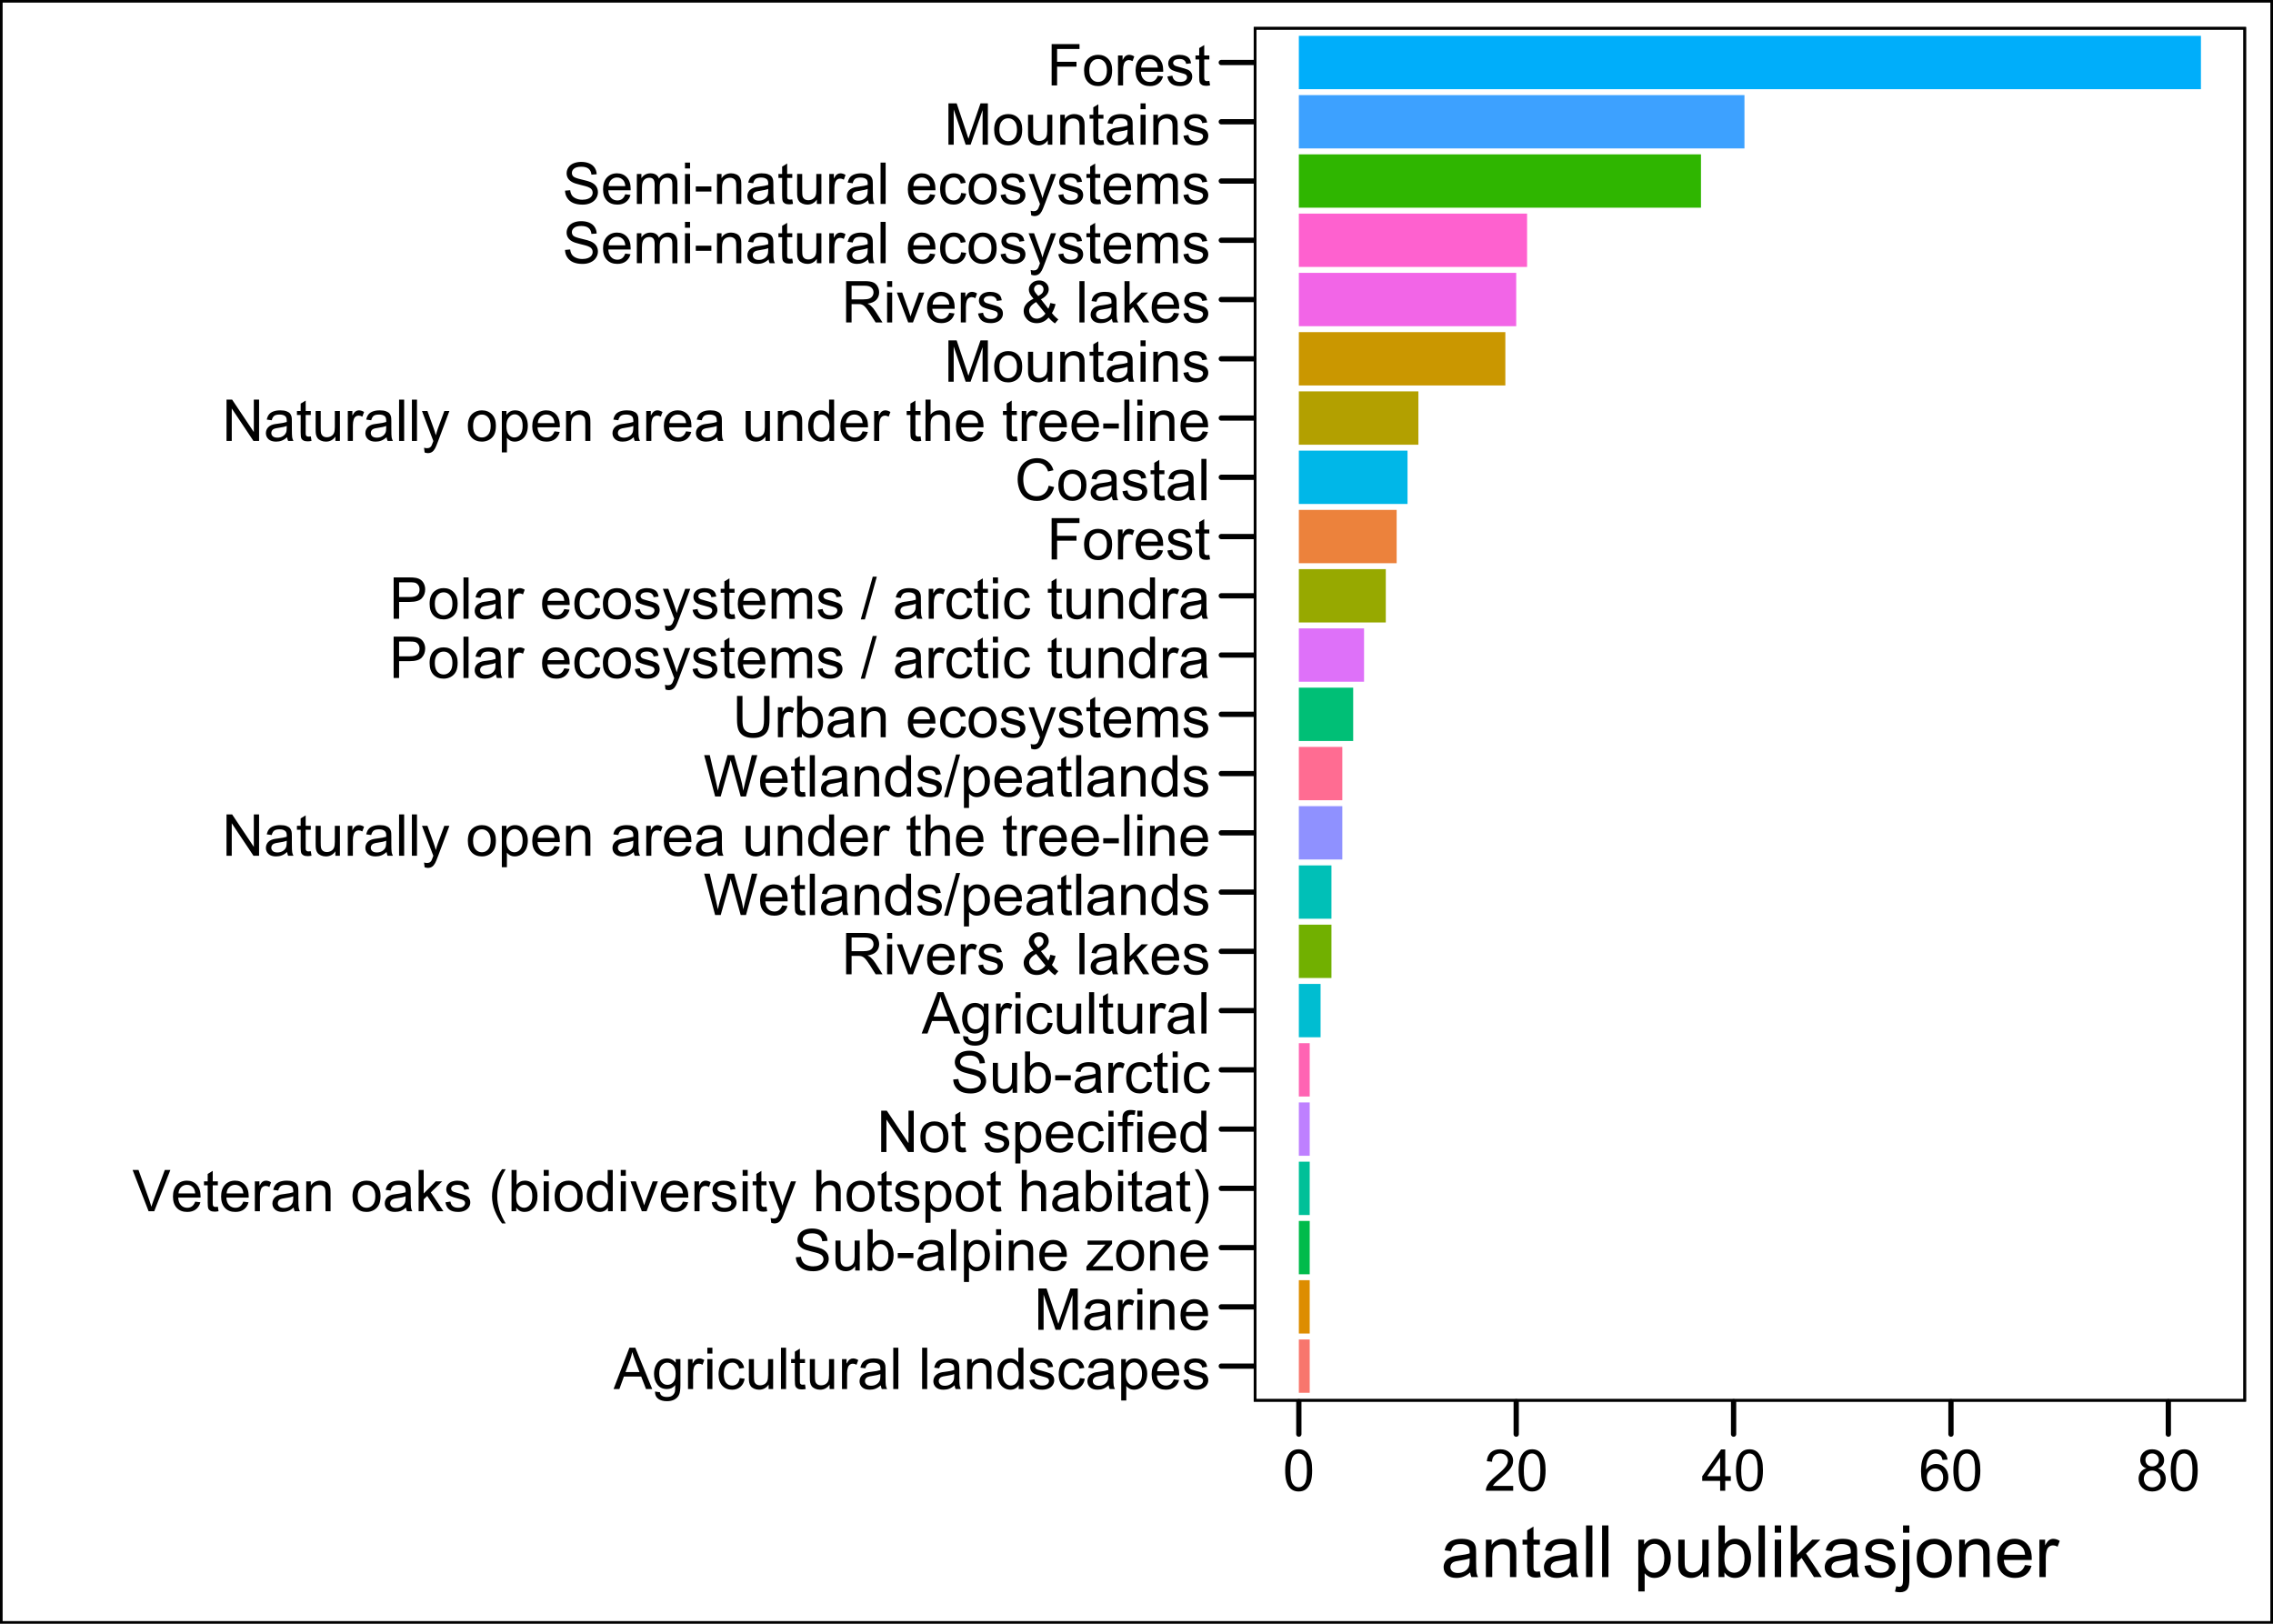 <?xml version="1.0" encoding="UTF-8"?>
<svg xmlns="http://www.w3.org/2000/svg" xmlns:xlink="http://www.w3.org/1999/xlink" width="504" height="360" viewBox="0 0 504 360">
<defs>
<g>
<g id="glyph-0-0">
</g>
<g id="glyph-0-1">
<path d="M -0.02 0 L 3.5 -9.164 L 4.805 -9.164 L 8.555 0 L 7.176 0 L 6.105 -2.773 L 2.273 -2.773 L 1.27 0 L -0.02 0 M 2.625 -3.762 L 5.73 -3.762 L 4.773 -6.301 C 4.484 -7.07 4.266 -7.703 4.125 -8.199 C 4.008 -7.613 3.844 -7.027 3.633 -6.449 Z M 2.625 -3.762 "/>
</g>
<g id="glyph-0-2">
<path d="M 0.637 0.551 L 1.73 0.711 C 1.777 1.051 1.902 1.297 2.113 1.449 C 2.391 1.66 2.773 1.762 3.258 1.762 C 3.777 1.762 4.18 1.66 4.461 1.449 C 4.746 1.242 4.938 0.949 5.039 0.574 C 5.098 0.348 5.121 -0.137 5.117 -0.867 C 4.629 -0.289 4.016 0 3.281 0 C 2.367 0 1.664 -0.328 1.164 -0.988 C 0.664 -1.645 0.414 -2.434 0.414 -3.355 C 0.414 -3.988 0.527 -4.574 0.758 -5.109 C 0.984 -5.645 1.316 -6.059 1.754 -6.352 C 2.188 -6.641 2.699 -6.789 3.289 -6.789 C 4.07 -6.789 4.715 -6.473 5.227 -5.836 L 5.227 -6.637 L 6.262 -6.637 L 6.262 -0.898 C 6.262 0.133 6.156 0.867 5.945 1.297 C 5.738 1.727 5.402 2.07 4.945 2.32 C 4.492 2.57 3.93 2.695 3.262 2.695 C 2.473 2.695 1.832 2.516 1.344 2.16 C 0.855 1.805 0.621 1.266 0.637 0.551 M 1.57 -3.438 C 1.57 -2.566 1.742 -1.93 2.086 -1.531 C 2.434 -1.133 2.867 -0.93 3.387 -0.93 C 3.902 -0.93 4.336 -1.129 4.688 -1.527 C 5.039 -1.926 5.211 -2.551 5.211 -3.398 C 5.211 -4.211 5.031 -4.824 4.672 -5.238 C 4.312 -5.648 3.879 -5.855 3.367 -5.855 C 2.867 -5.855 2.445 -5.652 2.094 -5.246 C 1.742 -4.84 1.57 -4.238 1.57 -3.438 Z M 1.57 -3.438 "/>
</g>
<g id="glyph-0-3">
<path d="M 0.832 0 L 0.832 -6.637 L 1.844 -6.637 L 1.844 -5.633 C 2.102 -6.102 2.34 -6.414 2.559 -6.562 C 2.777 -6.711 3.02 -6.789 3.281 -6.789 C 3.66 -6.789 4.047 -6.668 4.438 -6.426 L 4.051 -5.383 C 3.773 -5.543 3.5 -5.625 3.227 -5.625 C 2.98 -5.625 2.758 -5.551 2.562 -5.402 C 2.367 -5.254 2.227 -5.051 2.145 -4.789 C 2.02 -4.387 1.957 -3.949 1.957 -3.477 L 1.957 0 Z M 0.832 0 "/>
</g>
<g id="glyph-0-4">
<path d="M 0.852 -7.867 L 0.852 -9.164 L 1.977 -9.164 L 1.977 -7.867 L 0.852 -7.867 M 0.852 0 L 0.852 -6.637 L 1.977 -6.637 L 1.977 0 Z M 0.852 0 "/>
</g>
<g id="glyph-0-5">
<path d="M 5.176 -2.43 L 6.281 -2.289 C 6.16 -1.523 5.852 -0.93 5.352 -0.496 C 4.855 -0.066 4.242 0.148 3.52 0.148 C 2.609 0.148 1.879 -0.148 1.328 -0.742 C 0.777 -1.336 0.5 -2.184 0.5 -3.293 C 0.5 -4.012 0.617 -4.637 0.855 -5.176 C 1.094 -5.711 1.457 -6.117 1.941 -6.383 C 2.426 -6.652 2.953 -6.789 3.523 -6.789 C 4.246 -6.789 4.836 -6.605 5.293 -6.242 C 5.754 -5.875 6.047 -5.359 6.176 -4.688 L 5.082 -4.52 C 4.977 -4.965 4.793 -5.301 4.527 -5.523 C 4.262 -5.75 3.945 -5.863 3.57 -5.863 C 3.004 -5.863 2.543 -5.66 2.188 -5.254 C 1.832 -4.848 1.656 -4.203 1.656 -3.324 C 1.656 -2.434 1.828 -1.785 2.168 -1.383 C 2.512 -0.977 2.957 -0.773 3.508 -0.773 C 3.949 -0.773 4.316 -0.91 4.613 -1.18 C 4.91 -1.453 5.098 -1.867 5.176 -2.43 Z M 5.176 -2.43 "/>
</g>
<g id="glyph-0-6">
<path d="M 5.195 0 L 5.195 -0.977 C 4.676 -0.227 3.977 0.148 3.086 0.148 C 2.695 0.148 2.332 0.074 1.992 -0.074 C 1.652 -0.227 1.398 -0.414 1.234 -0.641 C 1.07 -0.867 0.953 -1.145 0.887 -1.477 C 0.84 -1.695 0.82 -2.047 0.82 -2.523 L 0.82 -6.637 L 1.945 -6.637 L 1.945 -2.957 C 1.945 -2.367 1.965 -1.973 2.012 -1.77 C 2.082 -1.473 2.234 -1.242 2.461 -1.07 C 2.691 -0.902 2.977 -0.82 3.312 -0.82 C 3.648 -0.82 3.965 -0.906 4.262 -1.078 C 4.559 -1.25 4.77 -1.488 4.891 -1.785 C 5.012 -2.082 5.074 -2.516 5.074 -3.082 L 5.074 -6.637 L 6.199 -6.637 L 6.199 0 Z M 5.195 0 "/>
</g>
<g id="glyph-0-7">
<path d="M 0.82 0 L 0.82 -9.164 L 1.945 -9.164 L 1.945 0 Z M 0.82 0 "/>
</g>
<g id="glyph-0-8">
<path d="M 3.301 -1.008 L 3.461 -0.012 C 3.145 0.055 2.863 0.086 2.613 0.086 C 2.203 0.086 1.887 0.023 1.664 -0.105 C 1.438 -0.234 1.277 -0.406 1.188 -0.617 C 1.098 -0.824 1.051 -1.27 1.051 -1.945 L 1.051 -5.762 L 0.227 -5.762 L 0.227 -6.637 L 1.051 -6.637 L 1.051 -8.281 L 2.168 -8.957 L 2.168 -6.637 L 3.301 -6.637 L 3.301 -5.762 L 2.168 -5.762 L 2.168 -1.883 C 2.168 -1.559 2.188 -1.355 2.227 -1.262 C 2.27 -1.172 2.332 -1.098 2.422 -1.043 C 2.512 -0.988 2.641 -0.961 2.805 -0.961 C 2.93 -0.961 3.098 -0.977 3.301 -1.008 Z M 3.301 -1.008 "/>
</g>
<g id="glyph-0-9">
<path d="M 5.176 -0.82 C 4.758 -0.465 4.355 -0.215 3.973 -0.07 C 3.586 0.078 3.172 0.148 2.73 0.148 C 2.004 0.148 1.441 -0.027 1.051 -0.383 C 0.66 -0.742 0.461 -1.195 0.461 -1.75 C 0.461 -2.074 0.535 -2.371 0.684 -2.641 C 0.832 -2.91 1.027 -3.125 1.266 -3.289 C 1.504 -3.449 1.773 -3.574 2.074 -3.656 C 2.297 -3.715 2.629 -3.77 3.074 -3.824 C 3.984 -3.934 4.652 -4.062 5.082 -4.211 C 5.086 -4.367 5.086 -4.465 5.086 -4.508 C 5.086 -4.965 4.98 -5.289 4.77 -5.477 C 4.48 -5.73 4.055 -5.855 3.488 -5.855 C 2.957 -5.855 2.566 -5.762 2.316 -5.578 C 2.062 -5.395 1.879 -5.066 1.758 -4.594 L 0.656 -4.742 C 0.758 -5.215 0.922 -5.594 1.148 -5.883 C 1.379 -6.176 1.711 -6.398 2.145 -6.555 C 2.578 -6.711 3.078 -6.789 3.648 -6.789 C 4.215 -6.789 4.676 -6.723 5.031 -6.586 C 5.387 -6.453 5.645 -6.285 5.812 -6.086 C 5.98 -5.883 6.098 -5.629 6.164 -5.32 C 6.199 -5.129 6.219 -4.781 6.219 -4.281 L 6.219 -2.781 C 6.219 -1.734 6.242 -1.074 6.289 -0.797 C 6.34 -0.52 6.434 -0.254 6.574 0 L 5.398 0 C 5.285 -0.234 5.207 -0.508 5.176 -0.82 M 5.082 -3.332 C 4.672 -3.164 4.059 -3.023 3.242 -2.906 C 2.781 -2.84 2.453 -2.766 2.262 -2.68 C 2.07 -2.598 1.922 -2.477 1.82 -2.316 C 1.715 -2.156 1.664 -1.977 1.664 -1.781 C 1.664 -1.48 1.777 -1.23 2.004 -1.031 C 2.23 -0.832 2.562 -0.73 3 -0.73 C 3.434 -0.73 3.82 -0.824 4.156 -1.016 C 4.492 -1.207 4.742 -1.465 4.898 -1.793 C 5.02 -2.047 5.082 -2.422 5.082 -2.918 Z M 5.082 -3.332 "/>
</g>
<g id="glyph-0-10">
<path d="M 0.844 0 L 0.844 -6.637 L 1.855 -6.637 L 1.855 -5.695 C 2.344 -6.422 3.047 -6.789 3.969 -6.789 C 4.367 -6.789 4.738 -6.715 5.07 -6.57 C 5.406 -6.43 5.66 -6.238 5.824 -6.008 C 5.992 -5.773 6.109 -5.496 6.176 -5.176 C 6.215 -4.965 6.238 -4.602 6.238 -4.082 L 6.238 0 L 5.113 0 L 5.113 -4.039 C 5.113 -4.496 5.07 -4.84 4.98 -5.066 C 4.895 -5.293 4.738 -5.473 4.516 -5.609 C 4.293 -5.746 4.031 -5.812 3.73 -5.812 C 3.254 -5.812 2.84 -5.66 2.492 -5.355 C 2.145 -5.051 1.969 -4.477 1.969 -3.625 L 1.969 0 Z M 0.844 0 "/>
</g>
<g id="glyph-0-11">
<path d="M 5.148 0 L 5.148 -0.836 C 4.73 -0.18 4.109 0.148 3.293 0.148 C 2.766 0.148 2.277 0.004 1.836 -0.289 C 1.391 -0.578 1.047 -0.988 0.805 -1.508 C 0.559 -2.031 0.438 -2.633 0.438 -3.312 C 0.438 -3.977 0.547 -4.574 0.77 -5.117 C 0.988 -5.656 1.32 -6.07 1.762 -6.355 C 2.203 -6.645 2.699 -6.789 3.242 -6.789 C 3.645 -6.789 4 -6.703 4.312 -6.535 C 4.625 -6.367 4.879 -6.145 5.074 -5.875 L 5.074 -9.164 L 6.195 -9.164 L 6.195 0 L 5.148 0 M 1.594 -3.312 C 1.594 -2.461 1.773 -1.828 2.133 -1.406 C 2.488 -0.984 2.914 -0.773 3.398 -0.773 C 3.891 -0.773 4.309 -0.977 4.652 -1.379 C 4.996 -1.781 5.168 -2.395 5.168 -3.219 C 5.168 -4.129 4.992 -4.793 4.645 -5.219 C 4.293 -5.645 3.863 -5.855 3.352 -5.855 C 2.852 -5.855 2.434 -5.652 2.098 -5.242 C 1.762 -4.836 1.594 -4.191 1.594 -3.312 Z M 1.594 -3.312 "/>
</g>
<g id="glyph-0-12">
<path d="M 0.395 -1.98 L 1.508 -2.156 C 1.57 -1.711 1.742 -1.367 2.027 -1.133 C 2.312 -0.895 2.711 -0.773 3.227 -0.773 C 3.742 -0.773 4.125 -0.879 4.375 -1.09 C 4.625 -1.301 4.75 -1.547 4.75 -1.832 C 4.75 -2.086 4.641 -2.285 4.418 -2.43 C 4.266 -2.531 3.883 -2.66 3.27 -2.812 C 2.445 -3.02 1.871 -3.199 1.555 -3.352 C 1.234 -3.504 0.992 -3.715 0.828 -3.984 C 0.664 -4.254 0.582 -4.551 0.582 -4.875 C 0.582 -5.172 0.648 -5.445 0.785 -5.695 C 0.918 -5.949 1.105 -6.16 1.336 -6.324 C 1.512 -6.453 1.75 -6.562 2.055 -6.652 C 2.355 -6.742 2.68 -6.789 3.023 -6.789 C 3.547 -6.789 4.004 -6.711 4.398 -6.562 C 4.789 -6.414 5.082 -6.211 5.27 -5.953 C 5.457 -5.695 5.586 -5.355 5.656 -4.926 L 4.555 -4.773 C 4.508 -5.117 4.363 -5.383 4.121 -5.574 C 3.883 -5.766 3.543 -5.863 3.105 -5.863 C 2.59 -5.863 2.223 -5.777 2 -5.605 C 1.777 -5.434 1.668 -5.234 1.668 -5.008 C 1.668 -4.859 1.715 -4.73 1.805 -4.613 C 1.898 -4.492 2.043 -4.391 2.238 -4.312 C 2.352 -4.27 2.68 -4.176 3.23 -4.023 C 4.027 -3.812 4.582 -3.637 4.898 -3.504 C 5.211 -3.367 5.457 -3.172 5.637 -2.914 C 5.816 -2.652 5.906 -2.332 5.906 -1.949 C 5.906 -1.574 5.797 -1.223 5.578 -0.891 C 5.359 -0.559 5.043 -0.305 4.633 -0.121 C 4.219 0.059 3.754 0.148 3.23 0.148 C 2.367 0.148 1.711 -0.027 1.258 -0.387 C 0.809 -0.746 0.52 -1.277 0.395 -1.98 Z M 0.395 -1.98 "/>
</g>
<g id="glyph-0-13">
<path d="M 0.844 2.543 L 0.844 -6.637 L 1.867 -6.637 L 1.867 -5.773 C 2.109 -6.113 2.383 -6.367 2.688 -6.535 C 2.992 -6.703 3.359 -6.789 3.793 -6.789 C 4.359 -6.789 4.859 -6.641 5.293 -6.352 C 5.727 -6.059 6.055 -5.648 6.273 -5.117 C 6.496 -4.586 6.605 -4.004 6.605 -3.367 C 6.605 -2.691 6.484 -2.078 6.242 -1.535 C 5.996 -0.992 5.645 -0.574 5.18 -0.285 C 4.715 0.004 4.227 0.148 3.711 0.148 C 3.336 0.148 3 0.07 2.703 -0.086 C 2.406 -0.246 2.16 -0.445 1.969 -0.688 L 1.969 2.543 L 0.844 2.543 M 1.863 -3.281 C 1.863 -2.426 2.035 -1.797 2.383 -1.387 C 2.727 -0.98 3.145 -0.773 3.637 -0.773 C 4.137 -0.773 4.566 -0.988 4.922 -1.41 C 5.277 -1.832 5.457 -2.488 5.457 -3.375 C 5.457 -4.223 5.281 -4.855 4.934 -5.273 C 4.586 -5.695 4.172 -5.906 3.688 -5.906 C 3.207 -5.906 2.785 -5.684 2.414 -5.234 C 2.047 -4.785 1.863 -4.137 1.863 -3.281 Z M 1.863 -3.281 "/>
</g>
<g id="glyph-0-14">
<path d="M 5.387 -2.137 L 6.551 -1.992 C 6.367 -1.316 6.027 -0.789 5.531 -0.414 C 5.035 -0.039 4.402 0.148 3.633 0.148 C 2.66 0.148 1.891 -0.148 1.32 -0.746 C 0.754 -1.344 0.469 -2.184 0.469 -3.262 C 0.469 -4.379 0.758 -5.246 1.332 -5.863 C 1.906 -6.48 2.652 -6.789 3.57 -6.789 C 4.457 -6.789 5.18 -6.484 5.742 -5.883 C 6.305 -5.277 6.586 -4.426 6.586 -3.332 C 6.586 -3.266 6.586 -3.164 6.582 -3.031 L 1.633 -3.031 C 1.672 -2.301 1.879 -1.742 2.25 -1.355 C 2.621 -0.969 3.082 -0.773 3.637 -0.773 C 4.051 -0.773 4.402 -0.883 4.695 -1.102 C 4.984 -1.316 5.215 -1.664 5.387 -2.137 M 1.695 -3.957 L 5.398 -3.957 C 5.352 -4.516 5.207 -4.934 4.977 -5.211 C 4.617 -5.645 4.152 -5.863 3.582 -5.863 C 3.066 -5.863 2.629 -5.691 2.277 -5.344 C 1.926 -4.996 1.73 -4.535 1.695 -3.957 Z M 1.695 -3.957 "/>
</g>
<g id="glyph-0-15">
<path d="M 0.949 0 L 0.949 -9.164 L 2.773 -9.164 L 4.945 -2.676 C 5.145 -2.07 5.289 -1.617 5.383 -1.32 C 5.484 -1.652 5.648 -2.141 5.867 -2.789 L 8.062 -9.164 L 9.695 -9.164 L 9.695 0 L 8.523 0 L 8.523 -7.668 L 5.863 0 L 4.77 0 L 2.117 -7.801 L 2.117 0 Z M 0.949 0 "/>
</g>
<g id="glyph-0-16">
<path d="M 0.574 -2.945 L 1.719 -3.043 C 1.773 -2.586 1.898 -2.211 2.098 -1.914 C 2.293 -1.621 2.602 -1.383 3.02 -1.203 C 3.434 -1.023 3.902 -0.93 4.426 -0.93 C 4.887 -0.93 5.297 -1 5.648 -1.137 C 6.004 -1.273 6.27 -1.465 6.441 -1.703 C 6.613 -1.941 6.699 -2.203 6.699 -2.488 C 6.699 -2.773 6.617 -3.027 6.449 -3.242 C 6.285 -3.457 6.008 -3.637 5.625 -3.781 C 5.379 -3.879 4.836 -4.027 3.992 -4.227 C 3.152 -4.43 2.562 -4.621 2.227 -4.801 C 1.789 -5.027 1.461 -5.312 1.246 -5.652 C 1.031 -5.992 0.926 -6.371 0.926 -6.793 C 0.926 -7.258 1.055 -7.688 1.32 -8.09 C 1.582 -8.492 1.965 -8.797 2.469 -9.008 C 2.973 -9.215 3.535 -9.32 4.148 -9.32 C 4.828 -9.32 5.43 -9.211 5.945 -8.992 C 6.465 -8.773 6.863 -8.449 7.145 -8.023 C 7.422 -7.602 7.574 -7.117 7.594 -6.582 L 6.43 -6.492 C 6.367 -7.074 6.156 -7.512 5.797 -7.805 C 5.438 -8.102 4.902 -8.25 4.199 -8.25 C 3.465 -8.25 2.934 -8.117 2.598 -7.848 C 2.262 -7.578 2.094 -7.254 2.094 -6.875 C 2.094 -6.547 2.211 -6.273 2.449 -6.062 C 2.684 -5.852 3.293 -5.633 4.277 -5.41 C 5.262 -5.188 5.941 -4.992 6.305 -4.824 C 6.84 -4.578 7.234 -4.27 7.488 -3.891 C 7.742 -3.512 7.867 -3.078 7.867 -2.586 C 7.867 -2.102 7.73 -1.641 7.449 -1.211 C 7.172 -0.777 6.77 -0.441 6.246 -0.203 C 5.723 0.035 5.137 0.156 4.48 0.156 C 3.652 0.156 2.957 0.035 2.398 -0.207 C 1.836 -0.449 1.398 -0.812 1.078 -1.297 C 0.758 -1.781 0.59 -2.332 0.574 -2.945 Z M 0.574 -2.945 "/>
</g>
<g id="glyph-0-17">
<path d="M 1.883 0 L 0.836 0 L 0.836 -9.164 L 1.961 -9.164 L 1.961 -5.895 C 2.438 -6.488 3.043 -6.789 3.781 -6.789 C 4.191 -6.789 4.574 -6.707 4.941 -6.539 C 5.305 -6.375 5.605 -6.145 5.84 -5.848 C 6.074 -5.551 6.262 -5.191 6.395 -4.77 C 6.527 -4.348 6.594 -3.898 6.594 -3.418 C 6.594 -2.281 6.312 -1.402 5.75 -0.781 C 5.188 -0.16 4.512 0.148 3.727 0.148 C 2.941 0.148 2.328 -0.176 1.883 -0.832 L 1.883 0 M 1.867 -3.367 C 1.867 -2.574 1.977 -1.996 2.195 -1.645 C 2.547 -1.066 3.027 -0.773 3.633 -0.773 C 4.121 -0.773 4.547 -0.988 4.906 -1.414 C 5.266 -1.844 5.445 -2.48 5.445 -3.324 C 5.445 -4.191 5.273 -4.832 4.93 -5.242 C 4.586 -5.656 4.168 -5.863 3.68 -5.863 C 3.191 -5.863 2.766 -5.648 2.406 -5.223 C 2.047 -4.793 1.867 -4.176 1.867 -3.367 Z M 1.867 -3.367 "/>
</g>
<g id="glyph-0-18">
<path d="M 0.406 -2.75 L 0.406 -3.883 L 3.863 -3.883 L 3.863 -2.75 Z M 0.406 -2.75 "/>
</g>
<g id="glyph-0-19">
<path d="M 0.25 0 L 0.25 -0.914 L 4.477 -5.762 C 3.996 -5.738 3.574 -5.727 3.207 -5.727 L 0.5 -5.727 L 0.5 -6.637 L 5.926 -6.637 L 5.926 -5.895 L 2.332 -1.68 L 1.637 -0.914 C 2.141 -0.949 2.613 -0.969 3.055 -0.969 L 6.125 -0.969 L 6.125 0 Z M 0.25 0 "/>
</g>
<g id="glyph-0-20">
<path d="M 0.426 -3.32 C 0.426 -4.547 0.766 -5.457 1.449 -6.051 C 2.02 -6.543 2.715 -6.789 3.539 -6.789 C 4.449 -6.789 5.195 -6.488 5.773 -5.891 C 6.355 -5.293 6.645 -4.465 6.645 -3.414 C 6.645 -2.559 6.516 -1.887 6.258 -1.398 C 6.004 -0.906 5.629 -0.527 5.141 -0.258 C 4.652 0.016 4.117 0.148 3.539 0.148 C 2.609 0.148 1.855 -0.148 1.285 -0.742 C 0.711 -1.34 0.426 -2.199 0.426 -3.32 M 1.582 -3.32 C 1.582 -2.469 1.766 -1.832 2.137 -1.41 C 2.508 -0.988 2.977 -0.773 3.539 -0.773 C 4.098 -0.773 4.559 -0.988 4.93 -1.414 C 5.301 -1.836 5.488 -2.484 5.488 -3.355 C 5.488 -4.176 5.301 -4.801 4.93 -5.223 C 4.555 -5.645 4.09 -5.855 3.539 -5.855 C 2.977 -5.855 2.508 -5.645 2.137 -5.227 C 1.766 -4.805 1.582 -4.168 1.582 -3.32 Z M 1.582 -3.32 "/>
</g>
<g id="glyph-0-21">
<path d="M 3.605 0 L 0.055 -9.164 L 1.367 -9.164 L 3.75 -2.508 C 3.941 -1.973 4.102 -1.473 4.23 -1.008 C 4.371 -1.508 4.539 -2.008 4.727 -2.508 L 7.199 -9.164 L 8.438 -9.164 L 4.852 0 Z M 3.605 0 "/>
</g>
<g id="glyph-0-22">
<path d="M 0.852 0 L 0.852 -9.164 L 1.977 -9.164 L 1.977 -3.938 L 4.637 -6.637 L 6.094 -6.637 L 3.555 -4.176 L 6.352 0 L 4.961 0 L 2.77 -3.395 L 1.977 -2.633 L 1.977 0 Z M 0.852 0 "/>
</g>
<g id="glyph-0-23">
<path d="M 2.992 2.695 C 2.371 1.91 1.848 0.992 1.418 -0.055 C 0.988 -1.105 0.773 -2.195 0.773 -3.32 C 0.773 -4.309 0.934 -5.262 1.258 -6.168 C 1.633 -7.223 2.211 -8.273 2.992 -9.32 L 3.801 -9.32 C 3.297 -8.453 2.961 -7.832 2.801 -7.461 C 2.547 -6.887 2.348 -6.289 2.199 -5.664 C 2.02 -4.883 1.93 -4.102 1.93 -3.312 C 1.93 -1.309 2.555 0.695 3.801 2.695 Z M 2.992 2.695 "/>
</g>
<g id="glyph-0-24">
<path d="M 2.688 0 L 0.164 -6.637 L 1.352 -6.637 L 2.773 -2.664 C 2.93 -2.234 3.07 -1.789 3.199 -1.324 C 3.301 -1.676 3.441 -2.098 3.617 -2.586 L 5.094 -6.637 L 6.25 -6.637 L 3.738 0 Z M 2.688 0 "/>
</g>
<g id="glyph-0-25">
<path d="M 0.793 2.555 L 0.668 1.5 C 0.914 1.566 1.129 1.602 1.312 1.602 C 1.562 1.602 1.762 1.559 1.914 1.477 C 2.062 1.391 2.184 1.273 2.281 1.125 C 2.352 1.012 2.465 0.734 2.625 0.289 C 2.645 0.227 2.68 0.133 2.727 0.012 L 0.207 -6.637 L 1.418 -6.637 L 2.801 -2.793 C 2.98 -2.305 3.141 -1.793 3.281 -1.258 C 3.41 -1.773 3.566 -2.277 3.742 -2.77 L 5.164 -6.637 L 6.289 -6.637 L 3.762 0.113 C 3.492 0.84 3.281 1.344 3.133 1.617 C 2.93 1.988 2.703 2.262 2.445 2.434 C 2.184 2.605 1.879 2.695 1.52 2.695 C 1.301 2.695 1.059 2.648 0.793 2.555 Z M 0.793 2.555 "/>
</g>
<g id="glyph-0-26">
<path d="M 0.844 0 L 0.844 -9.164 L 1.969 -9.164 L 1.969 -5.875 C 2.492 -6.484 3.156 -6.789 3.957 -6.789 C 4.449 -6.789 4.875 -6.691 5.238 -6.496 C 5.602 -6.305 5.859 -6.035 6.016 -5.695 C 6.172 -5.352 6.25 -4.855 6.25 -4.207 L 6.25 0 L 5.125 0 L 5.125 -4.207 C 5.125 -4.77 5.004 -5.18 4.758 -5.434 C 4.516 -5.691 4.172 -5.82 3.727 -5.82 C 3.391 -5.82 3.078 -5.73 2.785 -5.559 C 2.492 -5.387 2.281 -5.152 2.156 -4.855 C 2.031 -4.559 1.969 -4.152 1.969 -3.633 L 1.969 0 Z M 0.844 0 "/>
</g>
<g id="glyph-0-27">
<path d="M 1.582 2.695 L 0.773 2.695 C 2.02 0.695 2.645 -1.309 2.645 -3.312 C 2.645 -4.098 2.555 -4.871 2.375 -5.645 C 2.234 -6.27 2.035 -6.867 1.781 -7.445 C 1.617 -7.82 1.285 -8.445 0.773 -9.32 L 1.582 -9.32 C 2.363 -8.273 2.945 -7.223 3.32 -6.168 C 3.641 -5.262 3.801 -4.309 3.801 -3.32 C 3.801 -2.195 3.586 -1.105 3.152 -0.055 C 2.723 0.992 2.199 1.91 1.582 2.695 Z M 1.582 2.695 "/>
</g>
<g id="glyph-0-28">
<path d="M 0.977 0 L 0.977 -9.164 L 2.219 -9.164 L 7.031 -1.969 L 7.031 -9.164 L 8.195 -9.164 L 8.195 0 L 6.949 0 L 2.137 -7.199 L 2.137 0 Z M 0.977 0 "/>
</g>
<g id="glyph-0-29">
<path d="M 1.113 0 L 1.113 -5.762 L 0.117 -5.762 L 0.117 -6.637 L 1.113 -6.637 L 1.113 -7.344 C 1.113 -7.789 1.152 -8.121 1.23 -8.336 C 1.34 -8.629 1.531 -8.867 1.805 -9.047 C 2.074 -9.227 2.457 -9.32 2.949 -9.32 C 3.266 -9.32 3.617 -9.281 4 -9.207 L 3.832 -8.227 C 3.598 -8.266 3.379 -8.289 3.168 -8.289 C 2.828 -8.289 2.586 -8.215 2.445 -8.07 C 2.301 -7.922 2.23 -7.648 2.23 -7.25 L 2.23 -6.637 L 3.523 -6.637 L 3.523 -5.762 L 2.23 -5.762 L 2.23 0 Z M 1.113 0 "/>
</g>
<g id="glyph-0-30">
<path d="M 1.008 0 L 1.008 -9.164 L 5.07 -9.164 C 5.887 -9.164 6.508 -9.082 6.93 -8.914 C 7.355 -8.75 7.695 -8.461 7.949 -8.043 C 8.203 -7.629 8.332 -7.168 8.332 -6.664 C 8.332 -6.012 8.121 -5.465 7.699 -5.02 C 7.277 -4.574 6.629 -4.289 5.75 -4.168 C 6.07 -4.016 6.316 -3.863 6.48 -3.711 C 6.836 -3.387 7.172 -2.98 7.488 -2.492 L 9.082 0 L 7.555 0 L 6.344 -1.906 C 5.988 -2.457 5.699 -2.879 5.469 -3.168 C 5.238 -3.461 5.035 -3.664 4.852 -3.781 C 4.672 -3.898 4.488 -3.98 4.301 -4.023 C 4.164 -4.055 3.938 -4.07 3.625 -4.07 L 2.219 -4.07 L 2.219 0 L 1.008 0 M 2.219 -5.117 L 4.824 -5.117 C 5.379 -5.117 5.812 -5.176 6.125 -5.289 C 6.438 -5.406 6.676 -5.59 6.836 -5.84 C 7 -6.094 7.082 -6.367 7.082 -6.664 C 7.082 -7.098 6.926 -7.453 6.609 -7.73 C 6.293 -8.012 5.797 -8.148 5.117 -8.148 L 2.219 -8.148 Z M 2.219 -5.117 "/>
</g>
<g id="glyph-0-31">
<path d="M 6.082 -1.082 C 5.711 -0.668 5.305 -0.359 4.867 -0.152 C 4.43 0.055 3.957 0.156 3.449 0.156 C 2.512 0.156 1.77 -0.16 1.219 -0.793 C 0.773 -1.309 0.551 -1.887 0.551 -2.523 C 0.551 -3.09 0.73 -3.602 1.098 -4.059 C 1.461 -4.516 2.008 -4.918 2.73 -5.262 C 2.32 -5.738 2.043 -6.121 1.906 -6.418 C 1.77 -6.715 1.699 -7 1.699 -7.273 C 1.699 -7.824 1.914 -8.305 2.348 -8.711 C 2.777 -9.117 3.32 -9.32 3.977 -9.32 C 4.602 -9.32 5.113 -9.129 5.508 -8.742 C 5.906 -8.359 6.105 -7.898 6.105 -7.363 C 6.105 -6.492 5.527 -5.746 4.375 -5.133 L 6.02 -3.039 C 6.207 -3.402 6.352 -3.828 6.457 -4.312 L 7.625 -4.062 C 7.426 -3.262 7.152 -2.605 6.812 -2.086 C 7.234 -1.527 7.711 -1.059 8.242 -0.68 L 7.488 0.211 C 7.035 -0.078 6.566 -0.512 6.082 -1.082 M 3.793 -5.855 C 4.281 -6.145 4.598 -6.395 4.742 -6.613 C 4.883 -6.828 4.957 -7.07 4.957 -7.332 C 4.957 -7.645 4.855 -7.898 4.66 -8.098 C 4.461 -8.293 4.215 -8.395 3.918 -8.395 C 3.613 -8.395 3.363 -8.297 3.16 -8.102 C 2.957 -7.902 2.855 -7.664 2.855 -7.383 C 2.855 -7.238 2.895 -7.09 2.965 -6.934 C 3.039 -6.777 3.148 -6.613 3.293 -6.438 L 3.793 -5.855 M 5.375 -1.969 L 3.312 -4.523 C 2.703 -4.164 2.293 -3.824 2.082 -3.516 C 1.867 -3.207 1.762 -2.898 1.762 -2.594 C 1.762 -2.223 1.91 -1.836 2.207 -1.438 C 2.504 -1.039 2.922 -0.836 3.461 -0.836 C 3.801 -0.836 4.148 -0.941 4.508 -1.152 C 4.871 -1.363 5.16 -1.637 5.375 -1.969 Z M 5.375 -1.969 "/>
</g>
<g id="glyph-0-32">
<path d="M 2.586 0 L 0.156 -9.164 L 1.398 -9.164 L 2.793 -3.156 C 2.945 -2.527 3.074 -1.902 3.18 -1.281 C 3.414 -2.262 3.551 -2.824 3.594 -2.977 L 5.336 -9.164 L 6.801 -9.164 L 8.113 -4.523 C 8.441 -3.375 8.68 -2.293 8.824 -1.281 C 8.941 -1.859 9.094 -2.523 9.281 -3.273 L 10.719 -9.164 L 11.938 -9.164 L 9.426 0 L 8.258 0 L 6.324 -6.98 C 6.164 -7.566 6.066 -7.922 6.039 -8.055 C 5.941 -7.637 5.852 -7.277 5.77 -6.98 L 3.824 0 Z M 2.586 0 "/>
</g>
<g id="glyph-0-33">
<path d="M 0 0.156 L 2.656 -9.32 L 3.555 -9.32 L 0.906 0.156 Z M 0 0.156 "/>
</g>
<g id="glyph-0-34">
<path d="M 7 -9.164 L 8.211 -9.164 L 8.211 -3.867 C 8.211 -2.949 8.109 -2.215 7.898 -1.676 C 7.691 -1.133 7.316 -0.691 6.773 -0.352 C 6.227 -0.012 5.516 0.156 4.633 0.156 C 3.773 0.156 3.07 0.008 2.523 -0.289 C 1.98 -0.582 1.59 -1.012 1.355 -1.57 C 1.121 -2.133 1.008 -2.898 1.008 -3.867 L 1.008 -9.164 L 2.219 -9.164 L 2.219 -3.875 C 2.219 -3.078 2.293 -2.492 2.441 -2.117 C 2.59 -1.738 2.844 -1.449 3.203 -1.242 C 3.562 -1.039 4.004 -0.938 4.523 -0.938 C 5.418 -0.938 6.051 -1.141 6.43 -1.543 C 6.809 -1.949 7 -2.727 7 -3.875 Z M 7 -9.164 "/>
</g>
<g id="glyph-0-35">
<path d="M 0.844 0 L 0.844 -6.637 L 1.852 -6.637 L 1.852 -5.707 C 2.059 -6.031 2.336 -6.293 2.68 -6.492 C 3.027 -6.688 3.422 -6.789 3.863 -6.789 C 4.355 -6.789 4.758 -6.684 5.07 -6.48 C 5.387 -6.277 5.609 -5.992 5.738 -5.625 C 6.262 -6.398 6.945 -6.789 7.789 -6.789 C 8.445 -6.789 8.953 -6.605 9.305 -6.242 C 9.66 -5.875 9.836 -5.316 9.836 -4.555 L 9.836 0 L 8.719 0 L 8.719 -4.18 C 8.719 -4.633 8.684 -4.957 8.609 -5.152 C 8.535 -5.352 8.402 -5.512 8.211 -5.633 C 8.02 -5.754 7.797 -5.812 7.539 -5.812 C 7.07 -5.812 6.684 -5.656 6.375 -5.348 C 6.066 -5.035 5.914 -4.539 5.914 -3.855 L 5.914 0 L 4.789 0 L 4.789 -4.312 C 4.789 -4.812 4.695 -5.188 4.512 -5.438 C 4.328 -5.688 4.027 -5.812 3.613 -5.812 C 3.297 -5.812 3.004 -5.73 2.734 -5.562 C 2.465 -5.395 2.27 -5.152 2.148 -4.832 C 2.027 -4.512 1.969 -4.047 1.969 -3.445 L 1.969 0 Z M 0.844 0 "/>
</g>
<g id="glyph-0-36">
<path d="M 0.988 0 L 0.988 -9.164 L 4.445 -9.164 C 5.051 -9.164 5.516 -9.133 5.836 -9.074 C 6.289 -9 6.664 -8.855 6.969 -8.648 C 7.273 -8.438 7.52 -8.141 7.703 -7.762 C 7.887 -7.383 7.98 -6.965 7.98 -6.512 C 7.98 -5.734 7.734 -5.074 7.238 -4.535 C 6.742 -3.996 5.848 -3.727 4.551 -3.727 L 2.199 -3.727 L 2.199 0 L 0.988 0 M 2.199 -4.805 L 4.57 -4.805 C 5.352 -4.805 5.91 -4.953 6.238 -5.242 C 6.566 -5.535 6.73 -5.945 6.73 -6.477 C 6.73 -6.859 6.633 -7.188 6.441 -7.461 C 6.246 -7.73 5.992 -7.914 5.676 -8 C 5.473 -8.055 5.094 -8.082 4.543 -8.082 L 2.199 -8.082 Z M 2.199 -4.805 "/>
</g>
<g id="glyph-0-37">
<path d="M 1.051 0 L 1.051 -9.164 L 7.23 -9.164 L 7.23 -8.082 L 2.262 -8.082 L 2.262 -5.242 L 6.562 -5.242 L 6.562 -4.164 L 2.262 -4.164 L 2.262 0 Z M 1.051 0 "/>
</g>
<g id="glyph-0-38">
<path d="M 7.523 -3.211 L 8.738 -2.906 C 8.484 -1.91 8.027 -1.152 7.367 -0.629 C 6.707 -0.105 5.898 0.156 4.945 0.156 C 3.957 0.156 3.152 -0.043 2.535 -0.445 C 1.914 -0.848 1.445 -1.43 1.121 -2.195 C 0.801 -2.957 0.637 -3.773 0.637 -4.648 C 0.637 -5.605 0.82 -6.438 1.184 -7.148 C 1.551 -7.855 2.066 -8.398 2.742 -8.766 C 3.414 -9.133 4.152 -9.32 4.961 -9.32 C 5.879 -9.32 6.648 -9.086 7.273 -8.617 C 7.898 -8.152 8.336 -7.496 8.582 -6.648 L 7.387 -6.367 C 7.176 -7.035 6.867 -7.52 6.461 -7.824 C 6.059 -8.129 5.551 -8.281 4.938 -8.281 C 4.234 -8.281 3.645 -8.113 3.172 -7.773 C 2.699 -7.438 2.367 -6.984 2.176 -6.414 C 1.984 -5.848 1.887 -5.262 1.887 -4.656 C 1.887 -3.879 2 -3.195 2.227 -2.617 C 2.457 -2.035 2.809 -1.602 3.289 -1.312 C 3.766 -1.023 4.285 -0.883 4.844 -0.883 C 5.523 -0.883 6.098 -1.078 6.57 -1.469 C 7.039 -1.859 7.359 -2.441 7.523 -3.211 Z M 7.523 -3.211 "/>
</g>
<g id="glyph-0-39">
<path d="M 0.531 -4.52 C 0.531 -5.602 0.645 -6.473 0.867 -7.133 C 1.09 -7.793 1.418 -8.305 1.859 -8.664 C 2.301 -9.02 2.852 -9.199 3.52 -9.199 C 4.012 -9.199 4.441 -9.102 4.812 -8.902 C 5.184 -8.707 5.488 -8.418 5.73 -8.047 C 5.973 -7.676 6.164 -7.219 6.301 -6.684 C 6.438 -6.148 6.508 -5.426 6.508 -4.52 C 6.508 -3.445 6.395 -2.574 6.176 -1.914 C 5.953 -1.254 5.625 -0.746 5.184 -0.383 C 4.746 -0.023 4.191 0.156 3.52 0.156 C 2.637 0.156 1.941 -0.16 1.438 -0.793 C 0.832 -1.555 0.531 -2.797 0.531 -4.52 M 1.688 -4.52 C 1.688 -3.016 1.863 -2.012 2.215 -1.516 C 2.566 -1.02 3.004 -0.77 3.52 -0.77 C 4.035 -0.77 4.469 -1.02 4.82 -1.52 C 5.176 -2.02 5.352 -3.02 5.352 -4.52 C 5.352 -6.027 5.176 -7.027 4.82 -7.523 C 4.469 -8.02 4.031 -8.27 3.508 -8.27 C 2.988 -8.27 2.578 -8.051 2.27 -7.613 C 1.883 -7.055 1.688 -6.023 1.688 -4.52 Z M 1.688 -4.52 "/>
</g>
<g id="glyph-0-40">
<path d="M 6.445 -1.082 L 6.445 0 L 0.387 0 C 0.379 -0.27 0.422 -0.531 0.52 -0.781 C 0.672 -1.195 0.918 -1.602 1.258 -2 C 1.598 -2.398 2.09 -2.863 2.73 -3.387 C 3.727 -4.203 4.398 -4.852 4.75 -5.328 C 5.102 -5.805 5.273 -6.258 5.273 -6.68 C 5.273 -7.129 5.117 -7.504 4.797 -7.809 C 4.477 -8.117 4.062 -8.27 3.551 -8.27 C 3.008 -8.27 2.574 -8.105 2.25 -7.781 C 1.926 -7.457 1.762 -7.008 1.758 -6.43 L 0.602 -6.551 C 0.68 -7.414 0.977 -8.07 1.492 -8.523 C 2.012 -8.973 2.703 -9.199 3.574 -9.199 C 4.453 -9.199 5.148 -8.957 5.664 -8.469 C 6.176 -7.98 6.43 -7.379 6.43 -6.656 C 6.43 -6.289 6.355 -5.93 6.207 -5.574 C 6.055 -5.223 5.809 -4.848 5.461 -4.457 C 5.113 -4.066 4.535 -3.527 3.727 -2.844 C 3.051 -2.277 2.617 -1.895 2.426 -1.691 C 2.234 -1.488 2.074 -1.285 1.949 -1.082 Z M 6.445 -1.082 "/>
</g>
<g id="glyph-0-41">
<path d="M 4.137 0 L 4.137 -2.195 L 0.164 -2.195 L 0.164 -3.227 L 4.344 -9.164 L 5.262 -9.164 L 5.262 -3.227 L 6.5 -3.227 L 6.5 -2.195 L 5.262 -2.195 L 5.262 0 L 4.137 0 M 4.137 -3.227 L 4.137 -7.355 L 1.27 -3.227 Z M 4.137 -3.227 "/>
</g>
<g id="glyph-0-42">
<path d="M 6.367 -6.918 L 5.25 -6.832 C 5.148 -7.273 5.008 -7.594 4.824 -7.793 C 4.52 -8.113 4.145 -8.273 3.699 -8.273 C 3.34 -8.273 3.027 -8.176 2.758 -7.977 C 2.402 -7.715 2.121 -7.34 1.918 -6.844 C 1.715 -6.348 1.609 -5.641 1.602 -4.727 C 1.871 -5.137 2.203 -5.445 2.594 -5.645 C 2.984 -5.844 3.395 -5.945 3.824 -5.945 C 4.574 -5.945 5.215 -5.668 5.742 -5.117 C 6.27 -4.562 6.531 -3.852 6.531 -2.977 C 6.531 -2.398 6.406 -1.867 6.16 -1.371 C 5.91 -0.879 5.57 -0.5 5.137 -0.238 C 4.703 0.023 4.211 0.156 3.664 0.156 C 2.727 0.156 1.961 -0.188 1.367 -0.879 C 0.777 -1.566 0.48 -2.703 0.48 -4.289 C 0.48 -6.059 0.809 -7.348 1.461 -8.148 C 2.035 -8.852 2.801 -9.199 3.77 -9.199 C 4.488 -9.199 5.082 -8.996 5.539 -8.594 C 6 -8.191 6.277 -7.633 6.367 -6.918 M 1.773 -2.969 C 1.773 -2.582 1.855 -2.211 2.023 -1.855 C 2.188 -1.504 2.418 -1.23 2.711 -1.047 C 3.008 -0.863 3.32 -0.77 3.645 -0.77 C 4.117 -0.77 4.527 -0.961 4.867 -1.344 C 5.211 -1.727 5.383 -2.246 5.383 -2.906 C 5.383 -3.539 5.211 -4.039 4.875 -4.402 C 4.539 -4.77 4.113 -4.949 3.602 -4.949 C 3.09 -4.949 2.66 -4.77 2.305 -4.402 C 1.953 -4.039 1.773 -3.559 1.773 -2.969 Z M 1.773 -2.969 "/>
</g>
<g id="glyph-0-43">
<path d="M 2.262 -4.969 C 1.797 -5.141 1.449 -5.383 1.227 -5.699 C 1 -6.016 0.887 -6.395 0.887 -6.836 C 0.887 -7.504 1.129 -8.066 1.605 -8.52 C 2.086 -8.973 2.723 -9.199 3.52 -9.199 C 4.32 -9.199 4.961 -8.969 5.449 -8.504 C 5.938 -8.039 6.18 -7.473 6.18 -6.805 C 6.18 -6.383 6.07 -6.012 5.848 -5.695 C 5.625 -5.383 5.285 -5.141 4.832 -4.969 C 5.395 -4.785 5.82 -4.488 6.117 -4.082 C 6.41 -3.672 6.555 -3.184 6.555 -2.617 C 6.555 -1.836 6.277 -1.176 5.727 -0.645 C 5.172 -0.109 4.441 0.156 3.539 0.156 C 2.633 0.156 1.902 -0.113 1.352 -0.648 C 0.797 -1.184 0.52 -1.852 0.52 -2.648 C 0.52 -3.246 0.668 -3.746 0.973 -4.148 C 1.273 -4.551 1.703 -4.824 2.262 -4.969 M 2.039 -6.875 C 2.039 -6.441 2.176 -6.086 2.457 -5.812 C 2.734 -5.539 3.098 -5.398 3.543 -5.398 C 3.977 -5.398 4.332 -5.535 4.609 -5.809 C 4.887 -6.082 5.023 -6.418 5.023 -6.812 C 5.023 -7.227 4.883 -7.57 4.598 -7.852 C 4.312 -8.133 3.957 -8.273 3.531 -8.273 C 3.102 -8.273 2.746 -8.137 2.461 -7.863 C 2.18 -7.586 2.039 -7.258 2.039 -6.875 M 1.676 -2.645 C 1.676 -2.324 1.75 -2.012 1.902 -1.711 C 2.055 -1.414 2.281 -1.18 2.582 -1.016 C 2.883 -0.852 3.203 -0.77 3.551 -0.77 C 4.086 -0.77 4.531 -0.941 4.883 -1.289 C 5.23 -1.633 5.406 -2.074 5.406 -2.605 C 5.406 -3.148 5.227 -3.598 4.867 -3.949 C 4.504 -4.305 4.055 -4.48 3.512 -4.48 C 2.984 -4.48 2.543 -4.305 2.195 -3.957 C 1.848 -3.605 1.676 -3.168 1.676 -2.645 Z M 1.676 -2.645 "/>
</g>
<g id="glyph-1-0">
<path d="M 6.469 -1.023 C 5.949 -0.582 5.445 -0.27 4.965 -0.086 C 4.484 0.098 3.965 0.188 3.414 0.188 C 2.504 0.188 1.801 -0.035 1.312 -0.48 C 0.824 -0.926 0.578 -1.496 0.578 -2.188 C 0.578 -2.594 0.672 -2.965 0.855 -3.301 C 1.039 -3.637 1.281 -3.906 1.582 -4.109 C 1.883 -4.312 2.219 -4.465 2.594 -4.57 C 2.871 -4.645 3.285 -4.715 3.844 -4.781 C 4.98 -4.918 5.816 -5.078 6.352 -5.266 C 6.355 -5.457 6.359 -5.582 6.359 -5.633 C 6.359 -6.207 6.227 -6.609 5.961 -6.844 C 5.602 -7.16 5.066 -7.32 4.359 -7.32 C 3.699 -7.32 3.211 -7.203 2.895 -6.973 C 2.578 -6.742 2.348 -6.332 2.195 -5.742 L 0.82 -5.93 C 0.945 -6.52 1.152 -6.992 1.438 -7.355 C 1.723 -7.719 2.137 -7.996 2.68 -8.191 C 3.223 -8.387 3.848 -8.484 4.562 -8.484 C 5.27 -8.484 5.848 -8.402 6.289 -8.234 C 6.73 -8.066 7.059 -7.859 7.266 -7.605 C 7.473 -7.352 7.621 -7.035 7.703 -6.648 C 7.75 -6.41 7.773 -5.977 7.773 -5.352 L 7.773 -3.477 C 7.773 -2.168 7.805 -1.344 7.863 -0.996 C 7.922 -0.648 8.043 -0.316 8.219 0 L 6.75 0 C 6.605 -0.293 6.512 -0.633 6.469 -1.023 M 6.352 -4.164 C 5.84 -3.957 5.074 -3.777 4.055 -3.633 C 3.477 -3.551 3.066 -3.457 2.828 -3.352 C 2.59 -3.246 2.402 -3.094 2.273 -2.895 C 2.145 -2.695 2.078 -2.473 2.078 -2.227 C 2.078 -1.852 2.219 -1.539 2.504 -1.289 C 2.789 -1.039 3.203 -0.914 3.75 -0.914 C 4.293 -0.914 4.773 -1.031 5.195 -1.27 C 5.617 -1.508 5.926 -1.832 6.125 -2.242 C 6.277 -2.559 6.352 -3.027 6.352 -3.648 Z M 6.352 -4.164 "/>
</g>
<g id="glyph-1-1">
<path d="M 1.055 0 L 1.055 -8.297 L 2.32 -8.297 L 2.32 -7.117 C 2.93 -8.027 3.809 -8.484 4.961 -8.484 C 5.461 -8.484 5.922 -8.395 6.34 -8.215 C 6.758 -8.035 7.074 -7.801 7.281 -7.508 C 7.488 -7.215 7.637 -6.871 7.719 -6.469 C 7.77 -6.207 7.797 -5.754 7.797 -5.102 L 7.797 0 L 6.391 0 L 6.391 -5.047 C 6.391 -5.621 6.336 -6.047 6.227 -6.332 C 6.117 -6.617 5.922 -6.844 5.645 -7.012 C 5.367 -7.18 5.039 -7.266 4.664 -7.266 C 4.066 -7.266 3.547 -7.074 3.113 -6.695 C 2.68 -6.316 2.461 -5.594 2.461 -4.531 L 2.461 0 Z M 1.055 0 "/>
</g>
<g id="glyph-1-2">
<path d="M 4.125 -1.258 L 4.328 -0.016 C 3.934 0.066 3.578 0.109 3.266 0.109 C 2.754 0.109 2.359 0.027 2.078 -0.133 C 1.797 -0.293 1.598 -0.508 1.484 -0.77 C 1.371 -1.031 1.312 -1.586 1.312 -2.43 L 1.312 -7.203 L 0.281 -7.203 L 0.281 -8.297 L 1.312 -8.297 L 1.312 -10.352 L 2.711 -11.195 L 2.711 -8.297 L 4.125 -8.297 L 4.125 -7.203 L 2.711 -7.203 L 2.711 -2.352 C 2.711 -1.949 2.734 -1.691 2.785 -1.578 C 2.836 -1.465 2.914 -1.371 3.027 -1.305 C 3.141 -1.238 3.301 -1.203 3.508 -1.203 C 3.664 -1.203 3.871 -1.223 4.125 -1.258 Z M 4.125 -1.258 "/>
</g>
<g id="glyph-1-3">
<path d="M 1.023 0 L 1.023 -11.453 L 2.43 -11.453 L 2.43 0 Z M 1.023 0 "/>
</g>
<g id="glyph-1-4">
</g>
<g id="glyph-1-5">
<path d="M 1.055 3.18 L 1.055 -8.297 L 2.336 -8.297 L 2.336 -7.219 C 2.637 -7.641 2.98 -7.957 3.359 -8.168 C 3.738 -8.379 4.199 -8.484 4.742 -8.484 C 5.449 -8.484 6.074 -8.301 6.617 -7.938 C 7.16 -7.574 7.566 -7.059 7.844 -6.395 C 8.121 -5.73 8.258 -5.004 8.258 -4.211 C 8.258 -3.363 8.105 -2.598 7.801 -1.918 C 7.496 -1.238 7.055 -0.719 6.473 -0.355 C 5.891 0.008 5.281 0.188 4.641 0.188 C 4.172 0.188 3.75 0.09 3.379 -0.109 C 3.008 -0.309 2.699 -0.559 2.461 -0.859 L 2.461 3.18 L 1.055 3.18 M 2.328 -4.102 C 2.328 -3.035 2.543 -2.246 2.977 -1.734 C 3.41 -1.223 3.934 -0.969 4.547 -0.969 C 5.172 -0.969 5.707 -1.234 6.152 -1.762 C 6.598 -2.289 6.82 -3.109 6.82 -4.219 C 6.82 -5.277 6.602 -6.066 6.168 -6.594 C 5.734 -7.121 5.215 -7.383 4.609 -7.383 C 4.012 -7.383 3.48 -7.102 3.02 -6.543 C 2.559 -5.984 2.328 -5.168 2.328 -4.102 Z M 2.328 -4.102 "/>
</g>
<g id="glyph-1-6">
<path d="M 6.492 0 L 6.492 -1.219 C 5.848 -0.281 4.969 0.188 3.859 0.188 C 3.371 0.188 2.914 0.094 2.488 -0.094 C 2.062 -0.281 1.75 -0.516 1.543 -0.801 C 1.336 -1.086 1.191 -1.434 1.109 -1.844 C 1.051 -2.121 1.023 -2.559 1.023 -3.156 L 1.023 -8.297 L 2.43 -8.297 L 2.43 -3.695 C 2.43 -2.961 2.457 -2.465 2.516 -2.211 C 2.605 -1.84 2.793 -1.551 3.078 -1.34 C 3.363 -1.129 3.719 -1.023 4.141 -1.023 C 4.562 -1.023 4.957 -1.133 5.328 -1.348 C 5.699 -1.562 5.961 -1.859 6.113 -2.23 C 6.266 -2.602 6.344 -3.145 6.344 -3.852 L 6.344 -8.297 L 7.75 -8.297 L 7.75 0 Z M 6.492 0 "/>
</g>
<g id="glyph-1-7">
<path d="M 2.352 0 L 1.047 0 L 1.047 -11.453 L 2.453 -11.453 L 2.453 -7.367 C 3.047 -8.113 3.805 -8.484 4.727 -8.484 C 5.238 -8.484 5.719 -8.383 6.176 -8.176 C 6.633 -7.969 7.008 -7.68 7.301 -7.309 C 7.594 -6.938 7.824 -6.488 7.992 -5.961 C 8.16 -5.434 8.242 -4.871 8.242 -4.273 C 8.242 -2.852 7.891 -1.754 7.188 -0.977 C 6.484 -0.199 5.641 0.188 4.656 0.188 C 3.676 0.188 2.91 -0.223 2.352 -1.039 L 2.352 0 M 2.336 -4.211 C 2.336 -3.215 2.473 -2.496 2.742 -2.055 C 3.184 -1.332 3.785 -0.969 4.539 -0.969 C 5.152 -0.969 5.684 -1.234 6.133 -1.77 C 6.582 -2.305 6.805 -3.098 6.805 -4.156 C 6.805 -5.238 6.59 -6.039 6.16 -6.555 C 5.73 -7.07 5.211 -7.328 4.602 -7.328 C 3.988 -7.328 3.457 -7.062 3.008 -6.527 C 2.559 -5.992 2.336 -5.223 2.336 -4.211 Z M 2.336 -4.211 "/>
</g>
<g id="glyph-1-8">
<path d="M 1.062 -9.836 L 1.062 -11.453 L 2.469 -11.453 L 2.469 -9.836 L 1.062 -9.836 M 1.062 0 L 1.062 -8.297 L 2.469 -8.297 L 2.469 0 Z M 1.062 0 "/>
</g>
<g id="glyph-1-9">
<path d="M 1.062 0 L 1.062 -11.453 L 2.469 -11.453 L 2.469 -4.922 L 5.797 -8.297 L 7.617 -8.297 L 4.445 -5.219 L 7.938 0 L 6.203 0 L 3.461 -4.242 L 2.469 -3.289 L 2.469 0 Z M 1.062 0 "/>
</g>
<g id="glyph-1-10">
<path d="M 0.492 -2.477 L 1.883 -2.695 C 1.961 -2.137 2.18 -1.711 2.535 -1.414 C 2.891 -1.117 3.391 -0.969 4.031 -0.969 C 4.676 -0.969 5.156 -1.102 5.469 -1.363 C 5.781 -1.625 5.938 -1.934 5.938 -2.289 C 5.938 -2.605 5.801 -2.855 5.523 -3.039 C 5.332 -3.164 4.852 -3.324 4.086 -3.516 C 3.055 -3.777 2.34 -4 1.941 -4.191 C 1.543 -4.383 1.242 -4.645 1.035 -4.98 C 0.828 -5.316 0.727 -5.688 0.727 -6.094 C 0.727 -6.465 0.812 -6.805 0.98 -7.121 C 1.148 -7.438 1.379 -7.699 1.672 -7.906 C 1.891 -8.066 2.188 -8.203 2.566 -8.316 C 2.945 -8.43 3.348 -8.484 3.781 -8.484 C 4.434 -8.484 5.004 -8.391 5.496 -8.203 C 5.988 -8.016 6.352 -7.762 6.586 -7.441 C 6.82 -7.121 6.98 -6.691 7.07 -6.156 L 5.695 -5.969 C 5.633 -6.395 5.453 -6.73 5.152 -6.969 C 4.852 -7.207 4.43 -7.328 3.883 -7.328 C 3.238 -7.328 2.777 -7.223 2.5 -7.008 C 2.223 -6.793 2.086 -6.543 2.086 -6.258 C 2.086 -6.074 2.145 -5.91 2.258 -5.766 C 2.371 -5.613 2.551 -5.488 2.797 -5.391 C 2.938 -5.34 3.352 -5.219 4.039 -5.031 C 5.035 -4.766 5.727 -4.547 6.121 -4.379 C 6.516 -4.211 6.824 -3.965 7.047 -3.641 C 7.27 -3.316 7.383 -2.918 7.383 -2.438 C 7.383 -1.969 7.246 -1.527 6.973 -1.113 C 6.699 -0.699 6.305 -0.379 5.789 -0.152 C 5.273 0.074 4.691 0.188 4.039 0.188 C 2.961 0.188 2.141 -0.035 1.574 -0.484 C 1.008 -0.934 0.648 -1.598 0.492 -2.477 Z M 0.492 -2.477 "/>
</g>
<g id="glyph-1-11">
<path d="M 1.047 -9.82 L 1.047 -11.453 L 2.453 -11.453 L 2.453 -9.82 L 1.047 -9.82 M -0.734 3.219 L -0.469 2.023 C -0.188 2.098 0.035 2.133 0.195 2.133 C 0.48 2.133 0.695 2.039 0.836 1.848 C 0.977 1.656 1.047 1.184 1.047 0.422 L 1.047 -8.297 L 2.453 -8.297 L 2.453 0.453 C 2.453 1.473 2.32 2.184 2.055 2.586 C 1.715 3.105 1.152 3.367 0.367 3.367 C -0.012 3.367 -0.379 3.316 -0.734 3.219 Z M -0.734 3.219 "/>
</g>
<g id="glyph-1-12">
<path d="M 0.531 -4.148 C 0.531 -5.684 0.957 -6.824 1.812 -7.562 C 2.527 -8.176 3.395 -8.484 4.422 -8.484 C 5.562 -8.484 6.496 -8.109 7.219 -7.363 C 7.941 -6.617 8.305 -5.582 8.305 -4.266 C 8.305 -3.199 8.145 -2.359 7.824 -1.746 C 7.504 -1.133 7.039 -0.66 6.426 -0.32 C 5.812 0.02 5.145 0.188 4.422 0.188 C 3.262 0.188 2.32 -0.184 1.605 -0.93 C 0.891 -1.676 0.531 -2.746 0.531 -4.148 M 1.977 -4.148 C 1.977 -3.086 2.207 -2.289 2.672 -1.762 C 3.137 -1.234 3.719 -0.969 4.422 -0.969 C 5.121 -0.969 5.699 -1.234 6.164 -1.766 C 6.629 -2.297 6.859 -3.105 6.859 -4.195 C 6.859 -5.223 6.625 -6 6.16 -6.527 C 5.695 -7.055 5.113 -7.32 4.422 -7.32 C 3.719 -7.32 3.137 -7.059 2.672 -6.531 C 2.207 -6.004 1.977 -5.211 1.977 -4.148 Z M 1.977 -4.148 "/>
</g>
<g id="glyph-1-13">
<path d="M 6.734 -2.672 L 8.188 -2.492 C 7.957 -1.645 7.535 -0.984 6.914 -0.516 C 6.293 -0.047 5.504 0.188 4.539 0.188 C 3.324 0.188 2.363 -0.188 1.652 -0.934 C 0.941 -1.68 0.586 -2.73 0.586 -4.078 C 0.586 -5.473 0.945 -6.559 1.664 -7.328 C 2.383 -8.098 3.316 -8.484 4.461 -8.484 C 5.57 -8.484 6.477 -8.105 7.18 -7.352 C 7.883 -6.598 8.234 -5.535 8.234 -4.164 C 8.234 -4.082 8.23 -3.957 8.227 -3.789 L 2.039 -3.789 C 2.09 -2.879 2.348 -2.18 2.812 -1.695 C 3.277 -1.211 3.855 -0.969 4.547 -0.969 C 5.062 -0.969 5.504 -1.105 5.867 -1.375 C 6.23 -1.645 6.52 -2.078 6.734 -2.672 M 2.117 -4.945 L 6.75 -4.945 C 6.688 -5.645 6.512 -6.168 6.219 -6.516 C 5.77 -7.059 5.191 -7.328 4.477 -7.328 C 3.832 -7.328 3.289 -7.113 2.848 -6.68 C 2.406 -6.246 2.164 -5.668 2.117 -4.945 Z M 2.117 -4.945 "/>
</g>
<g id="glyph-1-14">
<path d="M 1.039 0 L 1.039 -8.297 L 2.305 -8.297 L 2.305 -7.039 C 2.629 -7.629 2.926 -8.016 3.199 -8.203 C 3.473 -8.391 3.773 -8.484 4.102 -8.484 C 4.574 -8.484 5.059 -8.332 5.547 -8.031 L 5.062 -6.727 C 4.719 -6.93 4.375 -7.031 4.031 -7.031 C 3.723 -7.031 3.449 -6.938 3.203 -6.754 C 2.957 -6.57 2.785 -6.312 2.68 -5.984 C 2.523 -5.484 2.445 -4.938 2.445 -4.344 L 2.445 0 Z M 1.039 0 "/>
</g>
</g>
<clipPath id="clip-0">
<path clip-rule="nonzero" d="M 277.996 5.977 L 498.023 5.977 L 498.023 310.766 L 277.996 310.766 Z M 277.996 5.977 "/>
</clipPath>
<clipPath id="clip-1">
<path clip-rule="nonzero" d="M 277.996 5.977 L 498.023 5.977 L 498.023 310.766 L 277.996 310.766 Z M 277.996 5.977 "/>
</clipPath>
</defs>
<rect x="-50.4" y="-36" width="604.8" height="432" fill="rgb(100%, 100%, 100%)" fill-opacity="1"/>
<rect x="-50.4" y="-36" width="604.8" height="432" fill="rgb(100%, 100%, 100%)" fill-opacity="1"/>
<path fill="none" stroke-width="1.164" stroke-linecap="round" stroke-linejoin="round" stroke="rgb(0%, 0%, 0%)" stroke-opacity="1" stroke-miterlimit="10" d="M 0 360 L 504 360 L 504 0 L 0 0 Z M 0 360 "/>
<g clip-path="url(#clip-0)">
<path fill-rule="nonzero" fill="rgb(100%, 100%, 100%)" fill-opacity="1" stroke-width="1.164" stroke-linecap="round" stroke-linejoin="round" stroke="rgb(0%, 0%, 0%)" stroke-opacity="1" stroke-miterlimit="10" d="M 277.996 310.766 L 498.023 310.766 L 498.023 5.977 L 277.996 5.977 Z M 277.996 310.766 "/>
</g>
<path fill-rule="nonzero" fill="rgb(97.255%, 46.275%, 42.745%)" fill-opacity="1" d="M 287.996 308.797 L 290.406 308.797 L 290.406 296.973 L 287.996 296.973 Z M 287.996 308.797 "/>
<path fill-rule="nonzero" fill="rgb(92.549%, 50.98%, 23.529%)" fill-opacity="1" d="M 287.996 124.871 L 309.684 124.871 L 309.684 113.047 L 287.996 113.047 Z M 287.996 124.871 "/>
<path fill-rule="nonzero" fill="rgb(86.667%, 55.294%, 0%)" fill-opacity="1" d="M 287.996 295.656 L 290.406 295.656 L 290.406 283.832 L 287.996 283.832 Z M 287.996 295.656 "/>
<path fill-rule="nonzero" fill="rgb(79.216%, 59.216%, 0%)" fill-opacity="1" d="M 287.996 85.461 L 333.785 85.461 L 333.785 73.637 L 287.996 73.637 Z M 287.996 85.461 "/>
<path fill-rule="nonzero" fill="rgb(70.196%, 62.745%, 0%)" fill-opacity="1" d="M 287.996 98.598 L 314.504 98.598 L 314.504 86.773 L 287.996 86.773 Z M 287.996 98.598 "/>
<path fill-rule="nonzero" fill="rgb(59.216%, 66.275%, 0%)" fill-opacity="1" d="M 287.996 138.008 L 307.277 138.008 L 307.277 126.184 L 287.996 126.184 Z M 287.996 138.008 "/>
<path fill-rule="nonzero" fill="rgb(44.314%, 69.02%, 0%)" fill-opacity="1" d="M 287.996 216.832 L 295.227 216.832 L 295.227 205.008 L 287.996 205.008 Z M 287.996 216.832 "/>
<path fill-rule="nonzero" fill="rgb(18.431%, 71.373%, 0%)" fill-opacity="1" d="M 287.996 46.047 L 377.164 46.047 L 377.164 34.223 L 287.996 34.223 Z M 287.996 46.047 "/>
<path fill-rule="nonzero" fill="rgb(0%, 73.333%, 29.412%)" fill-opacity="1" d="M 287.996 282.52 L 290.406 282.52 L 290.406 270.695 L 287.996 270.695 Z M 287.996 282.52 "/>
<path fill-rule="nonzero" fill="rgb(0%, 74.902%, 46.275%)" fill-opacity="1" d="M 287.996 164.285 L 300.047 164.285 L 300.047 152.461 L 287.996 152.461 Z M 287.996 164.285 "/>
<path fill-rule="nonzero" fill="rgb(0%, 75.294%, 59.608%)" fill-opacity="1" d="M 287.996 269.383 L 290.406 269.383 L 290.406 257.559 L 287.996 257.559 Z M 287.996 269.383 "/>
<path fill-rule="nonzero" fill="rgb(0%, 75.294%, 71.765%)" fill-opacity="1" d="M 287.996 203.695 L 295.227 203.695 L 295.227 191.871 L 287.996 191.871 Z M 287.996 203.695 "/>
<path fill-rule="nonzero" fill="rgb(0%, 74.118%, 81.961%)" fill-opacity="1" d="M 287.996 229.973 L 292.816 229.973 L 292.816 218.148 L 287.996 218.148 Z M 287.996 229.973 "/>
<path fill-rule="nonzero" fill="rgb(0%, 71.765%, 90.98%)" fill-opacity="1" d="M 287.996 111.734 L 312.094 111.734 L 312.094 99.91 L 287.996 99.91 Z M 287.996 111.734 "/>
<path fill-rule="nonzero" fill="rgb(0%, 68.235%, 98.039%)" fill-opacity="1" d="M 287.996 19.773 L 488.02 19.773 L 488.02 7.949 L 287.996 7.949 Z M 287.996 19.773 "/>
<path fill-rule="nonzero" fill="rgb(23.922%, 63.137%, 100%)" fill-opacity="1" d="M 287.996 32.91 L 386.805 32.91 L 386.805 21.086 L 287.996 21.086 Z M 287.996 32.91 "/>
<path fill-rule="nonzero" fill="rgb(56.078%, 56.863%, 100%)" fill-opacity="1" d="M 287.996 190.559 L 297.637 190.559 L 297.637 178.734 L 287.996 178.734 Z M 287.996 190.559 "/>
<path fill-rule="nonzero" fill="rgb(74.51%, 50.196%, 100%)" fill-opacity="1" d="M 287.996 256.246 L 290.406 256.246 L 290.406 244.422 L 287.996 244.422 Z M 287.996 256.246 "/>
<path fill-rule="nonzero" fill="rgb(87.059%, 44.314%, 97.647%)" fill-opacity="1" d="M 287.996 151.145 L 302.457 151.145 L 302.457 139.32 L 287.996 139.32 Z M 287.996 151.145 "/>
<path fill-rule="nonzero" fill="rgb(94.902%, 39.608%, 90.588%)" fill-opacity="1" d="M 287.996 72.32 L 336.195 72.32 L 336.195 60.496 L 287.996 60.496 Z M 287.996 72.32 "/>
<path fill-rule="nonzero" fill="rgb(99.608%, 38.039%, 81.176%)" fill-opacity="1" d="M 287.996 59.184 L 338.605 59.184 L 338.605 47.359 L 287.996 47.359 Z M 287.996 59.184 "/>
<path fill-rule="nonzero" fill="rgb(100%, 39.216%, 70.196%)" fill-opacity="1" d="M 287.996 243.109 L 290.406 243.109 L 290.406 231.285 L 287.996 231.285 Z M 287.996 243.109 "/>
<path fill-rule="nonzero" fill="rgb(100%, 42.353%, 57.255%)" fill-opacity="1" d="M 287.996 177.422 L 297.637 177.422 L 297.637 165.598 L 287.996 165.598 Z M 287.996 177.422 "/>
<g clip-path="url(#clip-1)">
<path fill="none" stroke-width="1.164" stroke-linecap="round" stroke-linejoin="round" stroke="rgb(0%, 0%, 0%)" stroke-opacity="1" stroke-miterlimit="10" d="M 277.996 310.766 L 498.023 310.766 L 498.023 5.977 L 277.996 5.977 Z M 277.996 310.766 "/>
</g>
<g fill="rgb(0%, 0%, 0%)" fill-opacity="1">
<use xlink:href="#glyph-0-0" x="132.512" y="307.965"/>
<use xlink:href="#glyph-0-1" x="136.068" y="307.965"/>
<use xlink:href="#glyph-0-2" x="144.605" y="307.965"/>
<use xlink:href="#glyph-0-3" x="151.724" y="307.965"/>
<use xlink:href="#glyph-0-4" x="155.987" y="307.965"/>
<use xlink:href="#glyph-0-5" x="158.83" y="307.965"/>
<use xlink:href="#glyph-0-6" x="165.23" y="307.965"/>
<use xlink:href="#glyph-0-7" x="172.349" y="307.965"/>
<use xlink:href="#glyph-0-8" x="175.193" y="307.965"/>
<use xlink:href="#glyph-0-6" x="178.749" y="307.965"/>
<use xlink:href="#glyph-0-3" x="185.868" y="307.965"/>
<use xlink:href="#glyph-0-9" x="190.13" y="307.965"/>
<use xlink:href="#glyph-0-7" x="197.249" y="307.965"/>
<use xlink:href="#glyph-0-0" x="200.093" y="307.965"/>
<use xlink:href="#glyph-0-7" x="203.649" y="307.965"/>
<use xlink:href="#glyph-0-9" x="206.493" y="307.965"/>
<use xlink:href="#glyph-0-10" x="213.612" y="307.965"/>
<use xlink:href="#glyph-0-11" x="220.73" y="307.965"/>
<use xlink:href="#glyph-0-12" x="227.849" y="307.965"/>
<use xlink:href="#glyph-0-5" x="234.249" y="307.965"/>
<use xlink:href="#glyph-0-9" x="240.649" y="307.965"/>
<use xlink:href="#glyph-0-13" x="247.768" y="307.965"/>
<use xlink:href="#glyph-0-14" x="254.887" y="307.965"/>
<use xlink:href="#glyph-0-12" x="262.005" y="307.965"/>
</g>
<g fill="rgb(0%, 0%, 0%)" fill-opacity="1">
<use xlink:href="#glyph-0-0" x="225.727" y="294.828"/>
<use xlink:href="#glyph-0-15" x="229.283" y="294.828"/>
<use xlink:href="#glyph-0-9" x="239.945" y="294.828"/>
<use xlink:href="#glyph-0-3" x="247.064" y="294.828"/>
<use xlink:href="#glyph-0-4" x="251.327" y="294.828"/>
<use xlink:href="#glyph-0-10" x="254.17" y="294.828"/>
<use xlink:href="#glyph-0-14" x="261.289" y="294.828"/>
</g>
<g fill="rgb(0%, 0%, 0%)" fill-opacity="1">
<use xlink:href="#glyph-0-0" x="172.336" y="281.691"/>
<use xlink:href="#glyph-0-16" x="175.892" y="281.691"/>
<use xlink:href="#glyph-0-6" x="184.43" y="281.691"/>
<use xlink:href="#glyph-0-17" x="191.548" y="281.691"/>
<use xlink:href="#glyph-0-18" x="198.667" y="281.691"/>
<use xlink:href="#glyph-0-9" x="202.93" y="281.691"/>
<use xlink:href="#glyph-0-7" x="210.048" y="281.691"/>
<use xlink:href="#glyph-0-13" x="212.892" y="281.691"/>
<use xlink:href="#glyph-0-4" x="220.011" y="281.691"/>
<use xlink:href="#glyph-0-10" x="222.855" y="281.691"/>
<use xlink:href="#glyph-0-14" x="229.973" y="281.691"/>
<use xlink:href="#glyph-0-0" x="237.092" y="281.691"/>
<use xlink:href="#glyph-0-19" x="240.648" y="281.691"/>
<use xlink:href="#glyph-0-20" x="247.048" y="281.691"/>
<use xlink:href="#glyph-0-10" x="254.167" y="281.691"/>
<use xlink:href="#glyph-0-14" x="261.286" y="281.691"/>
</g>
<g fill="rgb(0%, 0%, 0%)" fill-opacity="1">
<use xlink:href="#glyph-0-0" x="25.789" y="268.551"/>
<use xlink:href="#glyph-0-21" x="29.345" y="268.551"/>
<use xlink:href="#glyph-0-14" x="37.883" y="268.551"/>
<use xlink:href="#glyph-0-8" x="45.002" y="268.551"/>
<use xlink:href="#glyph-0-14" x="48.558" y="268.551"/>
<use xlink:href="#glyph-0-3" x="55.677" y="268.551"/>
<use xlink:href="#glyph-0-9" x="59.939" y="268.551"/>
<use xlink:href="#glyph-0-10" x="67.058" y="268.551"/>
<use xlink:href="#glyph-0-0" x="74.177" y="268.551"/>
<use xlink:href="#glyph-0-20" x="77.733" y="268.551"/>
<use xlink:href="#glyph-0-9" x="84.852" y="268.551"/>
<use xlink:href="#glyph-0-22" x="91.97" y="268.551"/>
<use xlink:href="#glyph-0-12" x="98.37" y="268.551"/>
<use xlink:href="#glyph-0-0" x="104.77" y="268.551"/>
<use xlink:href="#glyph-0-23" x="108.327" y="268.551"/>
<use xlink:href="#glyph-0-17" x="112.589" y="268.551"/>
<use xlink:href="#glyph-0-4" x="119.708" y="268.551"/>
<use xlink:href="#glyph-0-20" x="122.552" y="268.551"/>
<use xlink:href="#glyph-0-11" x="129.67" y="268.551"/>
<use xlink:href="#glyph-0-4" x="136.789" y="268.551"/>
<use xlink:href="#glyph-0-24" x="139.633" y="268.551"/>
<use xlink:href="#glyph-0-14" x="146.033" y="268.551"/>
<use xlink:href="#glyph-0-3" x="153.152" y="268.551"/>
<use xlink:href="#glyph-0-12" x="157.414" y="268.551"/>
<use xlink:href="#glyph-0-4" x="163.814" y="268.551"/>
<use xlink:href="#glyph-0-8" x="166.658" y="268.551"/>
<use xlink:href="#glyph-0-25" x="170.214" y="268.551"/>
<use xlink:href="#glyph-0-0" x="176.614" y="268.551"/>
<use xlink:href="#glyph-0-26" x="180.17" y="268.551"/>
<use xlink:href="#glyph-0-20" x="187.289" y="268.551"/>
<use xlink:href="#glyph-0-8" x="194.408" y="268.551"/>
<use xlink:href="#glyph-0-12" x="197.964" y="268.551"/>
<use xlink:href="#glyph-0-13" x="204.364" y="268.551"/>
<use xlink:href="#glyph-0-20" x="211.483" y="268.551"/>
<use xlink:href="#glyph-0-8" x="218.602" y="268.551"/>
<use xlink:href="#glyph-0-0" x="222.158" y="268.551"/>
<use xlink:href="#glyph-0-26" x="225.714" y="268.551"/>
<use xlink:href="#glyph-0-9" x="232.833" y="268.551"/>
<use xlink:href="#glyph-0-17" x="239.952" y="268.551"/>
<use xlink:href="#glyph-0-4" x="247.07" y="268.551"/>
<use xlink:href="#glyph-0-8" x="249.914" y="268.551"/>
<use xlink:href="#glyph-0-9" x="253.47" y="268.551"/>
<use xlink:href="#glyph-0-8" x="260.589" y="268.551"/>
<use xlink:href="#glyph-0-27" x="264.145" y="268.551"/>
</g>
<g fill="rgb(0%, 0%, 0%)" fill-opacity="1">
<use xlink:href="#glyph-0-28" x="194.414" y="255.414"/>
<use xlink:href="#glyph-0-20" x="203.658" y="255.414"/>
<use xlink:href="#glyph-0-8" x="210.777" y="255.414"/>
<use xlink:href="#glyph-0-0" x="214.333" y="255.414"/>
<use xlink:href="#glyph-0-12" x="217.889" y="255.414"/>
<use xlink:href="#glyph-0-13" x="224.289" y="255.414"/>
<use xlink:href="#glyph-0-14" x="231.408" y="255.414"/>
<use xlink:href="#glyph-0-5" x="238.527" y="255.414"/>
<use xlink:href="#glyph-0-4" x="244.927" y="255.414"/>
<use xlink:href="#glyph-0-29" x="247.77" y="255.414"/>
<use xlink:href="#glyph-0-4" x="251.327" y="255.414"/>
<use xlink:href="#glyph-0-14" x="254.17" y="255.414"/>
<use xlink:href="#glyph-0-11" x="261.289" y="255.414"/>
</g>
<g fill="rgb(0%, 0%, 0%)" fill-opacity="1">
<use xlink:href="#glyph-0-16" x="210.789" y="242.277"/>
<use xlink:href="#glyph-0-6" x="219.327" y="242.277"/>
<use xlink:href="#glyph-0-17" x="226.445" y="242.277"/>
<use xlink:href="#glyph-0-18" x="233.564" y="242.277"/>
<use xlink:href="#glyph-0-9" x="237.827" y="242.277"/>
<use xlink:href="#glyph-0-3" x="244.945" y="242.277"/>
<use xlink:href="#glyph-0-5" x="249.208" y="242.277"/>
<use xlink:href="#glyph-0-8" x="255.608" y="242.277"/>
<use xlink:href="#glyph-0-4" x="259.164" y="242.277"/>
<use xlink:href="#glyph-0-5" x="262.008" y="242.277"/>
</g>
<g fill="rgb(0%, 0%, 0%)" fill-opacity="1">
<use xlink:href="#glyph-0-1" x="204.383" y="229.141"/>
<use xlink:href="#glyph-0-2" x="212.92" y="229.141"/>
<use xlink:href="#glyph-0-3" x="220.039" y="229.141"/>
<use xlink:href="#glyph-0-4" x="224.302" y="229.141"/>
<use xlink:href="#glyph-0-5" x="227.145" y="229.141"/>
<use xlink:href="#glyph-0-6" x="233.545" y="229.141"/>
<use xlink:href="#glyph-0-7" x="240.664" y="229.141"/>
<use xlink:href="#glyph-0-8" x="243.508" y="229.141"/>
<use xlink:href="#glyph-0-6" x="247.064" y="229.141"/>
<use xlink:href="#glyph-0-3" x="254.183" y="229.141"/>
<use xlink:href="#glyph-0-9" x="258.445" y="229.141"/>
<use xlink:href="#glyph-0-7" x="265.564" y="229.141"/>
</g>
<g fill="rgb(0%, 0%, 0%)" fill-opacity="1">
<use xlink:href="#glyph-0-0" x="183.051" y="216.004"/>
<use xlink:href="#glyph-0-30" x="186.607" y="216.004"/>
<use xlink:href="#glyph-0-4" x="195.851" y="216.004"/>
<use xlink:href="#glyph-0-24" x="198.695" y="216.004"/>
<use xlink:href="#glyph-0-14" x="205.095" y="216.004"/>
<use xlink:href="#glyph-0-3" x="212.213" y="216.004"/>
<use xlink:href="#glyph-0-12" x="216.476" y="216.004"/>
<use xlink:href="#glyph-0-0" x="222.876" y="216.004"/>
<use xlink:href="#glyph-0-31" x="226.432" y="216.004"/>
<use xlink:href="#glyph-0-0" x="234.97" y="216.004"/>
<use xlink:href="#glyph-0-7" x="238.526" y="216.004"/>
<use xlink:href="#glyph-0-9" x="241.37" y="216.004"/>
<use xlink:href="#glyph-0-22" x="248.488" y="216.004"/>
<use xlink:href="#glyph-0-14" x="254.888" y="216.004"/>
<use xlink:href="#glyph-0-12" x="262.007" y="216.004"/>
</g>
<g fill="rgb(0%, 0%, 0%)" fill-opacity="1">
<use xlink:href="#glyph-0-0" x="152.426" y="202.867"/>
<use xlink:href="#glyph-0-32" x="155.982" y="202.867"/>
<use xlink:href="#glyph-0-14" x="168.063" y="202.867"/>
<use xlink:href="#glyph-0-8" x="175.182" y="202.867"/>
<use xlink:href="#glyph-0-7" x="178.738" y="202.867"/>
<use xlink:href="#glyph-0-9" x="181.582" y="202.867"/>
<use xlink:href="#glyph-0-10" x="188.701" y="202.867"/>
<use xlink:href="#glyph-0-11" x="195.82" y="202.867"/>
<use xlink:href="#glyph-0-12" x="202.938" y="202.867"/>
<use xlink:href="#glyph-0-33" x="209.338" y="202.867"/>
<use xlink:href="#glyph-0-13" x="212.895" y="202.867"/>
<use xlink:href="#glyph-0-14" x="220.013" y="202.867"/>
<use xlink:href="#glyph-0-9" x="227.132" y="202.867"/>
<use xlink:href="#glyph-0-8" x="234.251" y="202.867"/>
<use xlink:href="#glyph-0-7" x="237.807" y="202.867"/>
<use xlink:href="#glyph-0-9" x="240.651" y="202.867"/>
<use xlink:href="#glyph-0-10" x="247.77" y="202.867"/>
<use xlink:href="#glyph-0-11" x="254.888" y="202.867"/>
<use xlink:href="#glyph-0-12" x="262.007" y="202.867"/>
</g>
<g fill="rgb(0%, 0%, 0%)" fill-opacity="1">
<use xlink:href="#glyph-0-28" x="49.25" y="189.727"/>
<use xlink:href="#glyph-0-9" x="58.494" y="189.727"/>
<use xlink:href="#glyph-0-8" x="65.612" y="189.727"/>
<use xlink:href="#glyph-0-6" x="69.169" y="189.727"/>
<use xlink:href="#glyph-0-3" x="76.287" y="189.727"/>
<use xlink:href="#glyph-0-9" x="80.55" y="189.727"/>
<use xlink:href="#glyph-0-7" x="87.669" y="189.727"/>
<use xlink:href="#glyph-0-7" x="90.513" y="189.727"/>
<use xlink:href="#glyph-0-25" x="93.356" y="189.727"/>
<use xlink:href="#glyph-0-0" x="99.756" y="189.727"/>
<use xlink:href="#glyph-0-20" x="103.312" y="189.727"/>
<use xlink:href="#glyph-0-13" x="110.431" y="189.727"/>
<use xlink:href="#glyph-0-14" x="117.55" y="189.727"/>
<use xlink:href="#glyph-0-10" x="124.669" y="189.727"/>
<use xlink:href="#glyph-0-0" x="131.787" y="189.727"/>
<use xlink:href="#glyph-0-9" x="135.344" y="189.727"/>
<use xlink:href="#glyph-0-3" x="142.463" y="189.727"/>
<use xlink:href="#glyph-0-14" x="146.725" y="189.727"/>
<use xlink:href="#glyph-0-9" x="153.844" y="189.727"/>
<use xlink:href="#glyph-0-0" x="160.963" y="189.727"/>
<use xlink:href="#glyph-0-6" x="164.519" y="189.727"/>
<use xlink:href="#glyph-0-10" x="171.637" y="189.727"/>
<use xlink:href="#glyph-0-11" x="178.756" y="189.727"/>
<use xlink:href="#glyph-0-14" x="185.875" y="189.727"/>
<use xlink:href="#glyph-0-3" x="192.994" y="189.727"/>
<use xlink:href="#glyph-0-0" x="197.256" y="189.727"/>
<use xlink:href="#glyph-0-8" x="200.812" y="189.727"/>
<use xlink:href="#glyph-0-26" x="204.369" y="189.727"/>
<use xlink:href="#glyph-0-14" x="211.488" y="189.727"/>
<use xlink:href="#glyph-0-0" x="218.606" y="189.727"/>
<use xlink:href="#glyph-0-8" x="222.162" y="189.727"/>
<use xlink:href="#glyph-0-3" x="225.719" y="189.727"/>
<use xlink:href="#glyph-0-14" x="229.981" y="189.727"/>
<use xlink:href="#glyph-0-14" x="237.1" y="189.727"/>
<use xlink:href="#glyph-0-18" x="244.219" y="189.727"/>
<use xlink:href="#glyph-0-7" x="248.481" y="189.727"/>
<use xlink:href="#glyph-0-4" x="251.325" y="189.727"/>
<use xlink:href="#glyph-0-10" x="254.169" y="189.727"/>
<use xlink:href="#glyph-0-14" x="261.288" y="189.727"/>
</g>
<g fill="rgb(0%, 0%, 0%)" fill-opacity="1">
<use xlink:href="#glyph-0-32" x="155.98" y="176.59"/>
<use xlink:href="#glyph-0-14" x="168.062" y="176.59"/>
<use xlink:href="#glyph-0-8" x="175.18" y="176.59"/>
<use xlink:href="#glyph-0-7" x="178.737" y="176.59"/>
<use xlink:href="#glyph-0-9" x="181.58" y="176.59"/>
<use xlink:href="#glyph-0-10" x="188.699" y="176.59"/>
<use xlink:href="#glyph-0-11" x="195.818" y="176.59"/>
<use xlink:href="#glyph-0-12" x="202.937" y="176.59"/>
<use xlink:href="#glyph-0-33" x="209.337" y="176.59"/>
<use xlink:href="#glyph-0-13" x="212.893" y="176.59"/>
<use xlink:href="#glyph-0-14" x="220.012" y="176.59"/>
<use xlink:href="#glyph-0-9" x="227.13" y="176.59"/>
<use xlink:href="#glyph-0-8" x="234.249" y="176.59"/>
<use xlink:href="#glyph-0-7" x="237.805" y="176.59"/>
<use xlink:href="#glyph-0-9" x="240.649" y="176.59"/>
<use xlink:href="#glyph-0-10" x="247.768" y="176.59"/>
<use xlink:href="#glyph-0-11" x="254.887" y="176.59"/>
<use xlink:href="#glyph-0-12" x="262.005" y="176.59"/>
</g>
<g fill="rgb(0%, 0%, 0%)" fill-opacity="1">
<use xlink:href="#glyph-0-0" x="158.855" y="163.453"/>
<use xlink:href="#glyph-0-34" x="162.412" y="163.453"/>
<use xlink:href="#glyph-0-3" x="171.655" y="163.453"/>
<use xlink:href="#glyph-0-17" x="175.918" y="163.453"/>
<use xlink:href="#glyph-0-9" x="183.037" y="163.453"/>
<use xlink:href="#glyph-0-10" x="190.155" y="163.453"/>
<use xlink:href="#glyph-0-0" x="197.274" y="163.453"/>
<use xlink:href="#glyph-0-14" x="200.83" y="163.453"/>
<use xlink:href="#glyph-0-5" x="207.949" y="163.453"/>
<use xlink:href="#glyph-0-20" x="214.349" y="163.453"/>
<use xlink:href="#glyph-0-12" x="221.468" y="163.453"/>
<use xlink:href="#glyph-0-25" x="227.868" y="163.453"/>
<use xlink:href="#glyph-0-12" x="234.268" y="163.453"/>
<use xlink:href="#glyph-0-8" x="240.668" y="163.453"/>
<use xlink:href="#glyph-0-14" x="244.224" y="163.453"/>
<use xlink:href="#glyph-0-35" x="251.343" y="163.453"/>
<use xlink:href="#glyph-0-12" x="262.005" y="163.453"/>
</g>
<g fill="rgb(0%, 0%, 0%)" fill-opacity="1">
<use xlink:href="#glyph-0-36" x="86.293" y="150.316"/>
<use xlink:href="#glyph-0-20" x="94.83" y="150.316"/>
<use xlink:href="#glyph-0-7" x="101.949" y="150.316"/>
<use xlink:href="#glyph-0-9" x="104.793" y="150.316"/>
<use xlink:href="#glyph-0-3" x="111.912" y="150.316"/>
<use xlink:href="#glyph-0-0" x="116.174" y="150.316"/>
<use xlink:href="#glyph-0-14" x="119.73" y="150.316"/>
<use xlink:href="#glyph-0-5" x="126.849" y="150.316"/>
<use xlink:href="#glyph-0-20" x="133.249" y="150.316"/>
<use xlink:href="#glyph-0-12" x="140.368" y="150.316"/>
<use xlink:href="#glyph-0-25" x="146.768" y="150.316"/>
<use xlink:href="#glyph-0-12" x="153.168" y="150.316"/>
<use xlink:href="#glyph-0-8" x="159.568" y="150.316"/>
<use xlink:href="#glyph-0-14" x="163.124" y="150.316"/>
<use xlink:href="#glyph-0-35" x="170.243" y="150.316"/>
<use xlink:href="#glyph-0-12" x="180.905" y="150.316"/>
<use xlink:href="#glyph-0-0" x="187.305" y="150.316"/>
<use xlink:href="#glyph-0-33" x="190.862" y="150.316"/>
<use xlink:href="#glyph-0-0" x="194.418" y="150.316"/>
<use xlink:href="#glyph-0-9" x="197.974" y="150.316"/>
<use xlink:href="#glyph-0-3" x="205.093" y="150.316"/>
<use xlink:href="#glyph-0-5" x="209.355" y="150.316"/>
<use xlink:href="#glyph-0-8" x="215.755" y="150.316"/>
<use xlink:href="#glyph-0-4" x="219.312" y="150.316"/>
<use xlink:href="#glyph-0-5" x="222.155" y="150.316"/>
<use xlink:href="#glyph-0-0" x="228.555" y="150.316"/>
<use xlink:href="#glyph-0-8" x="232.112" y="150.316"/>
<use xlink:href="#glyph-0-6" x="235.668" y="150.316"/>
<use xlink:href="#glyph-0-10" x="242.787" y="150.316"/>
<use xlink:href="#glyph-0-11" x="249.905" y="150.316"/>
<use xlink:href="#glyph-0-3" x="257.024" y="150.316"/>
<use xlink:href="#glyph-0-9" x="261.287" y="150.316"/>
</g>
<g fill="rgb(0%, 0%, 0%)" fill-opacity="1">
<use xlink:href="#glyph-0-0" x="82.738" y="137.18"/>
<use xlink:href="#glyph-0-36" x="86.295" y="137.18"/>
<use xlink:href="#glyph-0-20" x="94.832" y="137.18"/>
<use xlink:href="#glyph-0-7" x="101.951" y="137.18"/>
<use xlink:href="#glyph-0-9" x="104.795" y="137.18"/>
<use xlink:href="#glyph-0-3" x="111.913" y="137.18"/>
<use xlink:href="#glyph-0-0" x="116.176" y="137.18"/>
<use xlink:href="#glyph-0-14" x="119.732" y="137.18"/>
<use xlink:href="#glyph-0-5" x="126.851" y="137.18"/>
<use xlink:href="#glyph-0-20" x="133.251" y="137.18"/>
<use xlink:href="#glyph-0-12" x="140.37" y="137.18"/>
<use xlink:href="#glyph-0-25" x="146.77" y="137.18"/>
<use xlink:href="#glyph-0-12" x="153.17" y="137.18"/>
<use xlink:href="#glyph-0-8" x="159.57" y="137.18"/>
<use xlink:href="#glyph-0-14" x="163.126" y="137.18"/>
<use xlink:href="#glyph-0-35" x="170.245" y="137.18"/>
<use xlink:href="#glyph-0-12" x="180.907" y="137.18"/>
<use xlink:href="#glyph-0-0" x="187.307" y="137.18"/>
<use xlink:href="#glyph-0-33" x="190.863" y="137.18"/>
<use xlink:href="#glyph-0-0" x="194.42" y="137.18"/>
<use xlink:href="#glyph-0-9" x="197.976" y="137.18"/>
<use xlink:href="#glyph-0-3" x="205.095" y="137.18"/>
<use xlink:href="#glyph-0-5" x="209.357" y="137.18"/>
<use xlink:href="#glyph-0-8" x="215.757" y="137.18"/>
<use xlink:href="#glyph-0-4" x="219.313" y="137.18"/>
<use xlink:href="#glyph-0-5" x="222.157" y="137.18"/>
<use xlink:href="#glyph-0-0" x="228.557" y="137.18"/>
<use xlink:href="#glyph-0-8" x="232.113" y="137.18"/>
<use xlink:href="#glyph-0-6" x="235.67" y="137.18"/>
<use xlink:href="#glyph-0-10" x="242.788" y="137.18"/>
<use xlink:href="#glyph-0-11" x="249.907" y="137.18"/>
<use xlink:href="#glyph-0-3" x="257.026" y="137.18"/>
<use xlink:href="#glyph-0-9" x="261.288" y="137.18"/>
</g>
<g fill="rgb(0%, 0%, 0%)" fill-opacity="1">
<use xlink:href="#glyph-0-0" x="228.574" y="124.039"/>
<use xlink:href="#glyph-0-37" x="232.13" y="124.039"/>
<use xlink:href="#glyph-0-20" x="239.949" y="124.039"/>
<use xlink:href="#glyph-0-3" x="247.068" y="124.039"/>
<use xlink:href="#glyph-0-14" x="251.33" y="124.039"/>
<use xlink:href="#glyph-0-12" x="258.449" y="124.039"/>
<use xlink:href="#glyph-0-8" x="264.849" y="124.039"/>
</g>
<g fill="rgb(0%, 0%, 0%)" fill-opacity="1">
<use xlink:href="#glyph-0-38" x="225.008" y="110.902"/>
<use xlink:href="#glyph-0-20" x="234.252" y="110.902"/>
<use xlink:href="#glyph-0-9" x="241.37" y="110.902"/>
<use xlink:href="#glyph-0-12" x="248.489" y="110.902"/>
<use xlink:href="#glyph-0-8" x="254.889" y="110.902"/>
<use xlink:href="#glyph-0-9" x="258.445" y="110.902"/>
<use xlink:href="#glyph-0-7" x="265.564" y="110.902"/>
</g>
<g fill="rgb(0%, 0%, 0%)" fill-opacity="1">
<use xlink:href="#glyph-0-0" x="45.695" y="97.766"/>
<use xlink:href="#glyph-0-28" x="49.252" y="97.766"/>
<use xlink:href="#glyph-0-9" x="58.495" y="97.766"/>
<use xlink:href="#glyph-0-8" x="65.614" y="97.766"/>
<use xlink:href="#glyph-0-6" x="69.17" y="97.766"/>
<use xlink:href="#glyph-0-3" x="76.289" y="97.766"/>
<use xlink:href="#glyph-0-9" x="80.552" y="97.766"/>
<use xlink:href="#glyph-0-7" x="87.67" y="97.766"/>
<use xlink:href="#glyph-0-7" x="90.514" y="97.766"/>
<use xlink:href="#glyph-0-25" x="93.358" y="97.766"/>
<use xlink:href="#glyph-0-0" x="99.758" y="97.766"/>
<use xlink:href="#glyph-0-20" x="103.314" y="97.766"/>
<use xlink:href="#glyph-0-13" x="110.433" y="97.766"/>
<use xlink:href="#glyph-0-14" x="117.552" y="97.766"/>
<use xlink:href="#glyph-0-10" x="124.67" y="97.766"/>
<use xlink:href="#glyph-0-0" x="131.789" y="97.766"/>
<use xlink:href="#glyph-0-9" x="135.345" y="97.766"/>
<use xlink:href="#glyph-0-3" x="142.464" y="97.766"/>
<use xlink:href="#glyph-0-14" x="146.727" y="97.766"/>
<use xlink:href="#glyph-0-9" x="153.845" y="97.766"/>
<use xlink:href="#glyph-0-0" x="160.964" y="97.766"/>
<use xlink:href="#glyph-0-6" x="164.52" y="97.766"/>
<use xlink:href="#glyph-0-10" x="171.639" y="97.766"/>
<use xlink:href="#glyph-0-11" x="178.758" y="97.766"/>
<use xlink:href="#glyph-0-14" x="185.877" y="97.766"/>
<use xlink:href="#glyph-0-3" x="192.995" y="97.766"/>
<use xlink:href="#glyph-0-0" x="197.258" y="97.766"/>
<use xlink:href="#glyph-0-8" x="200.814" y="97.766"/>
<use xlink:href="#glyph-0-26" x="204.37" y="97.766"/>
<use xlink:href="#glyph-0-14" x="211.489" y="97.766"/>
<use xlink:href="#glyph-0-0" x="218.608" y="97.766"/>
<use xlink:href="#glyph-0-8" x="222.164" y="97.766"/>
<use xlink:href="#glyph-0-3" x="225.72" y="97.766"/>
<use xlink:href="#glyph-0-14" x="229.983" y="97.766"/>
<use xlink:href="#glyph-0-14" x="237.102" y="97.766"/>
<use xlink:href="#glyph-0-18" x="244.22" y="97.766"/>
<use xlink:href="#glyph-0-7" x="248.483" y="97.766"/>
<use xlink:href="#glyph-0-4" x="251.327" y="97.766"/>
<use xlink:href="#glyph-0-10" x="254.17" y="97.766"/>
<use xlink:href="#glyph-0-14" x="261.289" y="97.766"/>
</g>
<g fill="rgb(0%, 0%, 0%)" fill-opacity="1">
<use xlink:href="#glyph-0-0" x="205.793" y="84.629"/>
<use xlink:href="#glyph-0-15" x="209.349" y="84.629"/>
<use xlink:href="#glyph-0-20" x="220.012" y="84.629"/>
<use xlink:href="#glyph-0-6" x="227.13" y="84.629"/>
<use xlink:href="#glyph-0-10" x="234.249" y="84.629"/>
<use xlink:href="#glyph-0-8" x="241.368" y="84.629"/>
<use xlink:href="#glyph-0-9" x="244.924" y="84.629"/>
<use xlink:href="#glyph-0-4" x="252.043" y="84.629"/>
<use xlink:href="#glyph-0-10" x="254.887" y="84.629"/>
<use xlink:href="#glyph-0-12" x="262.005" y="84.629"/>
</g>
<g fill="rgb(0%, 0%, 0%)" fill-opacity="1">
<use xlink:href="#glyph-0-30" x="186.605" y="71.492"/>
<use xlink:href="#glyph-0-4" x="195.849" y="71.492"/>
<use xlink:href="#glyph-0-24" x="198.693" y="71.492"/>
<use xlink:href="#glyph-0-14" x="205.093" y="71.492"/>
<use xlink:href="#glyph-0-3" x="212.212" y="71.492"/>
<use xlink:href="#glyph-0-12" x="216.474" y="71.492"/>
<use xlink:href="#glyph-0-0" x="222.874" y="71.492"/>
<use xlink:href="#glyph-0-31" x="226.43" y="71.492"/>
<use xlink:href="#glyph-0-0" x="234.968" y="71.492"/>
<use xlink:href="#glyph-0-7" x="238.524" y="71.492"/>
<use xlink:href="#glyph-0-9" x="241.368" y="71.492"/>
<use xlink:href="#glyph-0-22" x="248.487" y="71.492"/>
<use xlink:href="#glyph-0-14" x="254.887" y="71.492"/>
<use xlink:href="#glyph-0-12" x="262.005" y="71.492"/>
</g>
<g fill="rgb(0%, 0%, 0%)" fill-opacity="1">
<use xlink:href="#glyph-0-16" x="124.711" y="58.355"/>
<use xlink:href="#glyph-0-14" x="133.248" y="58.355"/>
<use xlink:href="#glyph-0-35" x="140.367" y="58.355"/>
<use xlink:href="#glyph-0-4" x="151.03" y="58.355"/>
<use xlink:href="#glyph-0-18" x="153.873" y="58.355"/>
<use xlink:href="#glyph-0-10" x="158.136" y="58.355"/>
<use xlink:href="#glyph-0-9" x="165.255" y="58.355"/>
<use xlink:href="#glyph-0-8" x="172.373" y="58.355"/>
<use xlink:href="#glyph-0-6" x="175.93" y="58.355"/>
<use xlink:href="#glyph-0-3" x="183.048" y="58.355"/>
<use xlink:href="#glyph-0-9" x="187.311" y="58.355"/>
<use xlink:href="#glyph-0-7" x="194.43" y="58.355"/>
<use xlink:href="#glyph-0-0" x="197.273" y="58.355"/>
<use xlink:href="#glyph-0-14" x="200.83" y="58.355"/>
<use xlink:href="#glyph-0-5" x="207.948" y="58.355"/>
<use xlink:href="#glyph-0-20" x="214.348" y="58.355"/>
<use xlink:href="#glyph-0-12" x="221.467" y="58.355"/>
<use xlink:href="#glyph-0-25" x="227.867" y="58.355"/>
<use xlink:href="#glyph-0-12" x="234.267" y="58.355"/>
<use xlink:href="#glyph-0-8" x="240.667" y="58.355"/>
<use xlink:href="#glyph-0-14" x="244.223" y="58.355"/>
<use xlink:href="#glyph-0-35" x="251.342" y="58.355"/>
<use xlink:href="#glyph-0-12" x="262.005" y="58.355"/>
</g>
<g fill="rgb(0%, 0%, 0%)" fill-opacity="1">
<use xlink:href="#glyph-0-0" x="121.156" y="45.215"/>
<use xlink:href="#glyph-0-16" x="124.713" y="45.215"/>
<use xlink:href="#glyph-0-14" x="133.25" y="45.215"/>
<use xlink:href="#glyph-0-35" x="140.369" y="45.215"/>
<use xlink:href="#glyph-0-4" x="151.031" y="45.215"/>
<use xlink:href="#glyph-0-18" x="153.875" y="45.215"/>
<use xlink:href="#glyph-0-10" x="158.137" y="45.215"/>
<use xlink:href="#glyph-0-9" x="165.256" y="45.215"/>
<use xlink:href="#glyph-0-8" x="172.375" y="45.215"/>
<use xlink:href="#glyph-0-6" x="175.931" y="45.215"/>
<use xlink:href="#glyph-0-3" x="183.05" y="45.215"/>
<use xlink:href="#glyph-0-9" x="187.312" y="45.215"/>
<use xlink:href="#glyph-0-7" x="194.431" y="45.215"/>
<use xlink:href="#glyph-0-0" x="197.275" y="45.215"/>
<use xlink:href="#glyph-0-14" x="200.831" y="45.215"/>
<use xlink:href="#glyph-0-5" x="207.95" y="45.215"/>
<use xlink:href="#glyph-0-20" x="214.35" y="45.215"/>
<use xlink:href="#glyph-0-12" x="221.469" y="45.215"/>
<use xlink:href="#glyph-0-25" x="227.869" y="45.215"/>
<use xlink:href="#glyph-0-12" x="234.269" y="45.215"/>
<use xlink:href="#glyph-0-8" x="240.669" y="45.215"/>
<use xlink:href="#glyph-0-14" x="244.225" y="45.215"/>
<use xlink:href="#glyph-0-35" x="251.344" y="45.215"/>
<use xlink:href="#glyph-0-12" x="262.006" y="45.215"/>
</g>
<g fill="rgb(0%, 0%, 0%)" fill-opacity="1">
<use xlink:href="#glyph-0-15" x="209.352" y="32.078"/>
<use xlink:href="#glyph-0-20" x="220.014" y="32.078"/>
<use xlink:href="#glyph-0-6" x="227.133" y="32.078"/>
<use xlink:href="#glyph-0-10" x="234.252" y="32.078"/>
<use xlink:href="#glyph-0-8" x="241.37" y="32.078"/>
<use xlink:href="#glyph-0-9" x="244.927" y="32.078"/>
<use xlink:href="#glyph-0-4" x="252.045" y="32.078"/>
<use xlink:href="#glyph-0-10" x="254.889" y="32.078"/>
<use xlink:href="#glyph-0-12" x="262.008" y="32.078"/>
</g>
<g fill="rgb(0%, 0%, 0%)" fill-opacity="1">
<use xlink:href="#glyph-0-37" x="232.133" y="18.941"/>
<use xlink:href="#glyph-0-20" x="239.952" y="18.941"/>
<use xlink:href="#glyph-0-3" x="247.07" y="18.941"/>
<use xlink:href="#glyph-0-14" x="251.333" y="18.941"/>
<use xlink:href="#glyph-0-12" x="258.452" y="18.941"/>
<use xlink:href="#glyph-0-8" x="264.852" y="18.941"/>
</g>
<path fill="none" stroke-width="1.164" stroke-linecap="round" stroke-linejoin="round" stroke="rgb(0%, 0%, 0%)" stroke-opacity="1" stroke-miterlimit="10" d="M 270.797 302.883 L 277.996 302.883 "/>
<path fill="none" stroke-width="1.164" stroke-linecap="round" stroke-linejoin="round" stroke="rgb(0%, 0%, 0%)" stroke-opacity="1" stroke-miterlimit="10" d="M 270.797 289.746 L 277.996 289.746 "/>
<path fill="none" stroke-width="1.164" stroke-linecap="round" stroke-linejoin="round" stroke="rgb(0%, 0%, 0%)" stroke-opacity="1" stroke-miterlimit="10" d="M 270.797 276.609 L 277.996 276.609 "/>
<path fill="none" stroke-width="1.164" stroke-linecap="round" stroke-linejoin="round" stroke="rgb(0%, 0%, 0%)" stroke-opacity="1" stroke-miterlimit="10" d="M 270.797 263.473 L 277.996 263.473 "/>
<path fill="none" stroke-width="1.164" stroke-linecap="round" stroke-linejoin="round" stroke="rgb(0%, 0%, 0%)" stroke-opacity="1" stroke-miterlimit="10" d="M 270.797 250.332 L 277.996 250.332 "/>
<path fill="none" stroke-width="1.164" stroke-linecap="round" stroke-linejoin="round" stroke="rgb(0%, 0%, 0%)" stroke-opacity="1" stroke-miterlimit="10" d="M 270.797 237.195 L 277.996 237.195 "/>
<path fill="none" stroke-width="1.164" stroke-linecap="round" stroke-linejoin="round" stroke="rgb(0%, 0%, 0%)" stroke-opacity="1" stroke-miterlimit="10" d="M 270.797 224.059 L 277.996 224.059 "/>
<path fill="none" stroke-width="1.164" stroke-linecap="round" stroke-linejoin="round" stroke="rgb(0%, 0%, 0%)" stroke-opacity="1" stroke-miterlimit="10" d="M 270.797 210.922 L 277.996 210.922 "/>
<path fill="none" stroke-width="1.164" stroke-linecap="round" stroke-linejoin="round" stroke="rgb(0%, 0%, 0%)" stroke-opacity="1" stroke-miterlimit="10" d="M 270.797 197.785 L 277.996 197.785 "/>
<path fill="none" stroke-width="1.164" stroke-linecap="round" stroke-linejoin="round" stroke="rgb(0%, 0%, 0%)" stroke-opacity="1" stroke-miterlimit="10" d="M 270.797 184.648 L 277.996 184.648 "/>
<path fill="none" stroke-width="1.164" stroke-linecap="round" stroke-linejoin="round" stroke="rgb(0%, 0%, 0%)" stroke-opacity="1" stroke-miterlimit="10" d="M 270.797 171.508 L 277.996 171.508 "/>
<path fill="none" stroke-width="1.164" stroke-linecap="round" stroke-linejoin="round" stroke="rgb(0%, 0%, 0%)" stroke-opacity="1" stroke-miterlimit="10" d="M 270.797 158.371 L 277.996 158.371 "/>
<path fill="none" stroke-width="1.164" stroke-linecap="round" stroke-linejoin="round" stroke="rgb(0%, 0%, 0%)" stroke-opacity="1" stroke-miterlimit="10" d="M 270.797 145.234 L 277.996 145.234 "/>
<path fill="none" stroke-width="1.164" stroke-linecap="round" stroke-linejoin="round" stroke="rgb(0%, 0%, 0%)" stroke-opacity="1" stroke-miterlimit="10" d="M 270.797 132.098 L 277.996 132.098 "/>
<path fill="none" stroke-width="1.164" stroke-linecap="round" stroke-linejoin="round" stroke="rgb(0%, 0%, 0%)" stroke-opacity="1" stroke-miterlimit="10" d="M 270.797 118.961 L 277.996 118.961 "/>
<path fill="none" stroke-width="1.164" stroke-linecap="round" stroke-linejoin="round" stroke="rgb(0%, 0%, 0%)" stroke-opacity="1" stroke-miterlimit="10" d="M 270.797 105.82 L 277.996 105.82 "/>
<path fill="none" stroke-width="1.164" stroke-linecap="round" stroke-linejoin="round" stroke="rgb(0%, 0%, 0%)" stroke-opacity="1" stroke-miterlimit="10" d="M 270.797 92.684 L 277.996 92.684 "/>
<path fill="none" stroke-width="1.164" stroke-linecap="round" stroke-linejoin="round" stroke="rgb(0%, 0%, 0%)" stroke-opacity="1" stroke-miterlimit="10" d="M 270.797 79.547 L 277.996 79.547 "/>
<path fill="none" stroke-width="1.164" stroke-linecap="round" stroke-linejoin="round" stroke="rgb(0%, 0%, 0%)" stroke-opacity="1" stroke-miterlimit="10" d="M 270.797 66.41 L 277.996 66.41 "/>
<path fill="none" stroke-width="1.164" stroke-linecap="round" stroke-linejoin="round" stroke="rgb(0%, 0%, 0%)" stroke-opacity="1" stroke-miterlimit="10" d="M 270.797 53.273 L 277.996 53.273 "/>
<path fill="none" stroke-width="1.164" stroke-linecap="round" stroke-linejoin="round" stroke="rgb(0%, 0%, 0%)" stroke-opacity="1" stroke-miterlimit="10" d="M 270.797 40.137 L 277.996 40.137 "/>
<path fill="none" stroke-width="1.164" stroke-linecap="round" stroke-linejoin="round" stroke="rgb(0%, 0%, 0%)" stroke-opacity="1" stroke-miterlimit="10" d="M 270.797 26.996 L 277.996 26.996 "/>
<path fill="none" stroke-width="1.164" stroke-linecap="round" stroke-linejoin="round" stroke="rgb(0%, 0%, 0%)" stroke-opacity="1" stroke-miterlimit="10" d="M 270.797 13.859 L 277.996 13.859 "/>
<path fill="none" stroke-width="1.164" stroke-linecap="round" stroke-linejoin="round" stroke="rgb(0%, 0%, 0%)" stroke-opacity="1" stroke-miterlimit="10" d="M 287.996 317.965 L 287.996 310.766 "/>
<path fill="none" stroke-width="1.164" stroke-linecap="round" stroke-linejoin="round" stroke="rgb(0%, 0%, 0%)" stroke-opacity="1" stroke-miterlimit="10" d="M 336.195 317.965 L 336.195 310.766 "/>
<path fill="none" stroke-width="1.164" stroke-linecap="round" stroke-linejoin="round" stroke="rgb(0%, 0%, 0%)" stroke-opacity="1" stroke-miterlimit="10" d="M 384.395 317.965 L 384.395 310.766 "/>
<path fill="none" stroke-width="1.164" stroke-linecap="round" stroke-linejoin="round" stroke="rgb(0%, 0%, 0%)" stroke-opacity="1" stroke-miterlimit="10" d="M 432.594 317.965 L 432.594 310.766 "/>
<path fill="none" stroke-width="1.164" stroke-linecap="round" stroke-linejoin="round" stroke="rgb(0%, 0%, 0%)" stroke-opacity="1" stroke-miterlimit="10" d="M 480.793 317.965 L 480.793 310.766 "/>
<g fill="rgb(0%, 0%, 0%)" fill-opacity="1">
<use xlink:href="#glyph-0-39" x="284.438" y="330.52"/>
</g>
<g fill="rgb(0%, 0%, 0%)" fill-opacity="1">
<use xlink:href="#glyph-0-40" x="329.078" y="330.52"/>
<use xlink:href="#glyph-0-39" x="336.197" y="330.52"/>
</g>
<g fill="rgb(0%, 0%, 0%)" fill-opacity="1">
<use xlink:href="#glyph-0-41" x="377.277" y="330.52"/>
<use xlink:href="#glyph-0-39" x="384.396" y="330.52"/>
</g>
<g fill="rgb(0%, 0%, 0%)" fill-opacity="1">
<use xlink:href="#glyph-0-42" x="425.477" y="330.52"/>
<use xlink:href="#glyph-0-39" x="432.595" y="330.52"/>
</g>
<g fill="rgb(0%, 0%, 0%)" fill-opacity="1">
<use xlink:href="#glyph-0-43" x="473.676" y="330.52"/>
<use xlink:href="#glyph-0-39" x="480.795" y="330.52"/>
</g>
<g fill="rgb(0%, 0%, 0%)" fill-opacity="1">
<use xlink:href="#glyph-1-0" x="319.52" y="349.656"/>
<use xlink:href="#glyph-1-1" x="328.418" y="349.656"/>
<use xlink:href="#glyph-1-2" x="337.316" y="349.656"/>
<use xlink:href="#glyph-1-0" x="341.762" y="349.656"/>
<use xlink:href="#glyph-1-3" x="350.66" y="349.656"/>
<use xlink:href="#glyph-1-3" x="354.215" y="349.656"/>
<use xlink:href="#glyph-1-4" x="357.77" y="349.656"/>
<use xlink:href="#glyph-1-5" x="362.215" y="349.656"/>
<use xlink:href="#glyph-1-6" x="371.113" y="349.656"/>
<use xlink:href="#glyph-1-7" x="380.012" y="349.656"/>
<use xlink:href="#glyph-1-3" x="388.91" y="349.656"/>
<use xlink:href="#glyph-1-8" x="392.465" y="349.656"/>
<use xlink:href="#glyph-1-9" x="396.02" y="349.656"/>
<use xlink:href="#glyph-1-0" x="404.02" y="349.656"/>
<use xlink:href="#glyph-1-10" x="412.918" y="349.656"/>
<use xlink:href="#glyph-1-11" x="420.918" y="349.656"/>
<use xlink:href="#glyph-1-12" x="424.473" y="349.656"/>
<use xlink:href="#glyph-1-1" x="433.371" y="349.656"/>
<use xlink:href="#glyph-1-13" x="442.27" y="349.656"/>
<use xlink:href="#glyph-1-14" x="451.168" y="349.656"/>
</g>
</svg>
